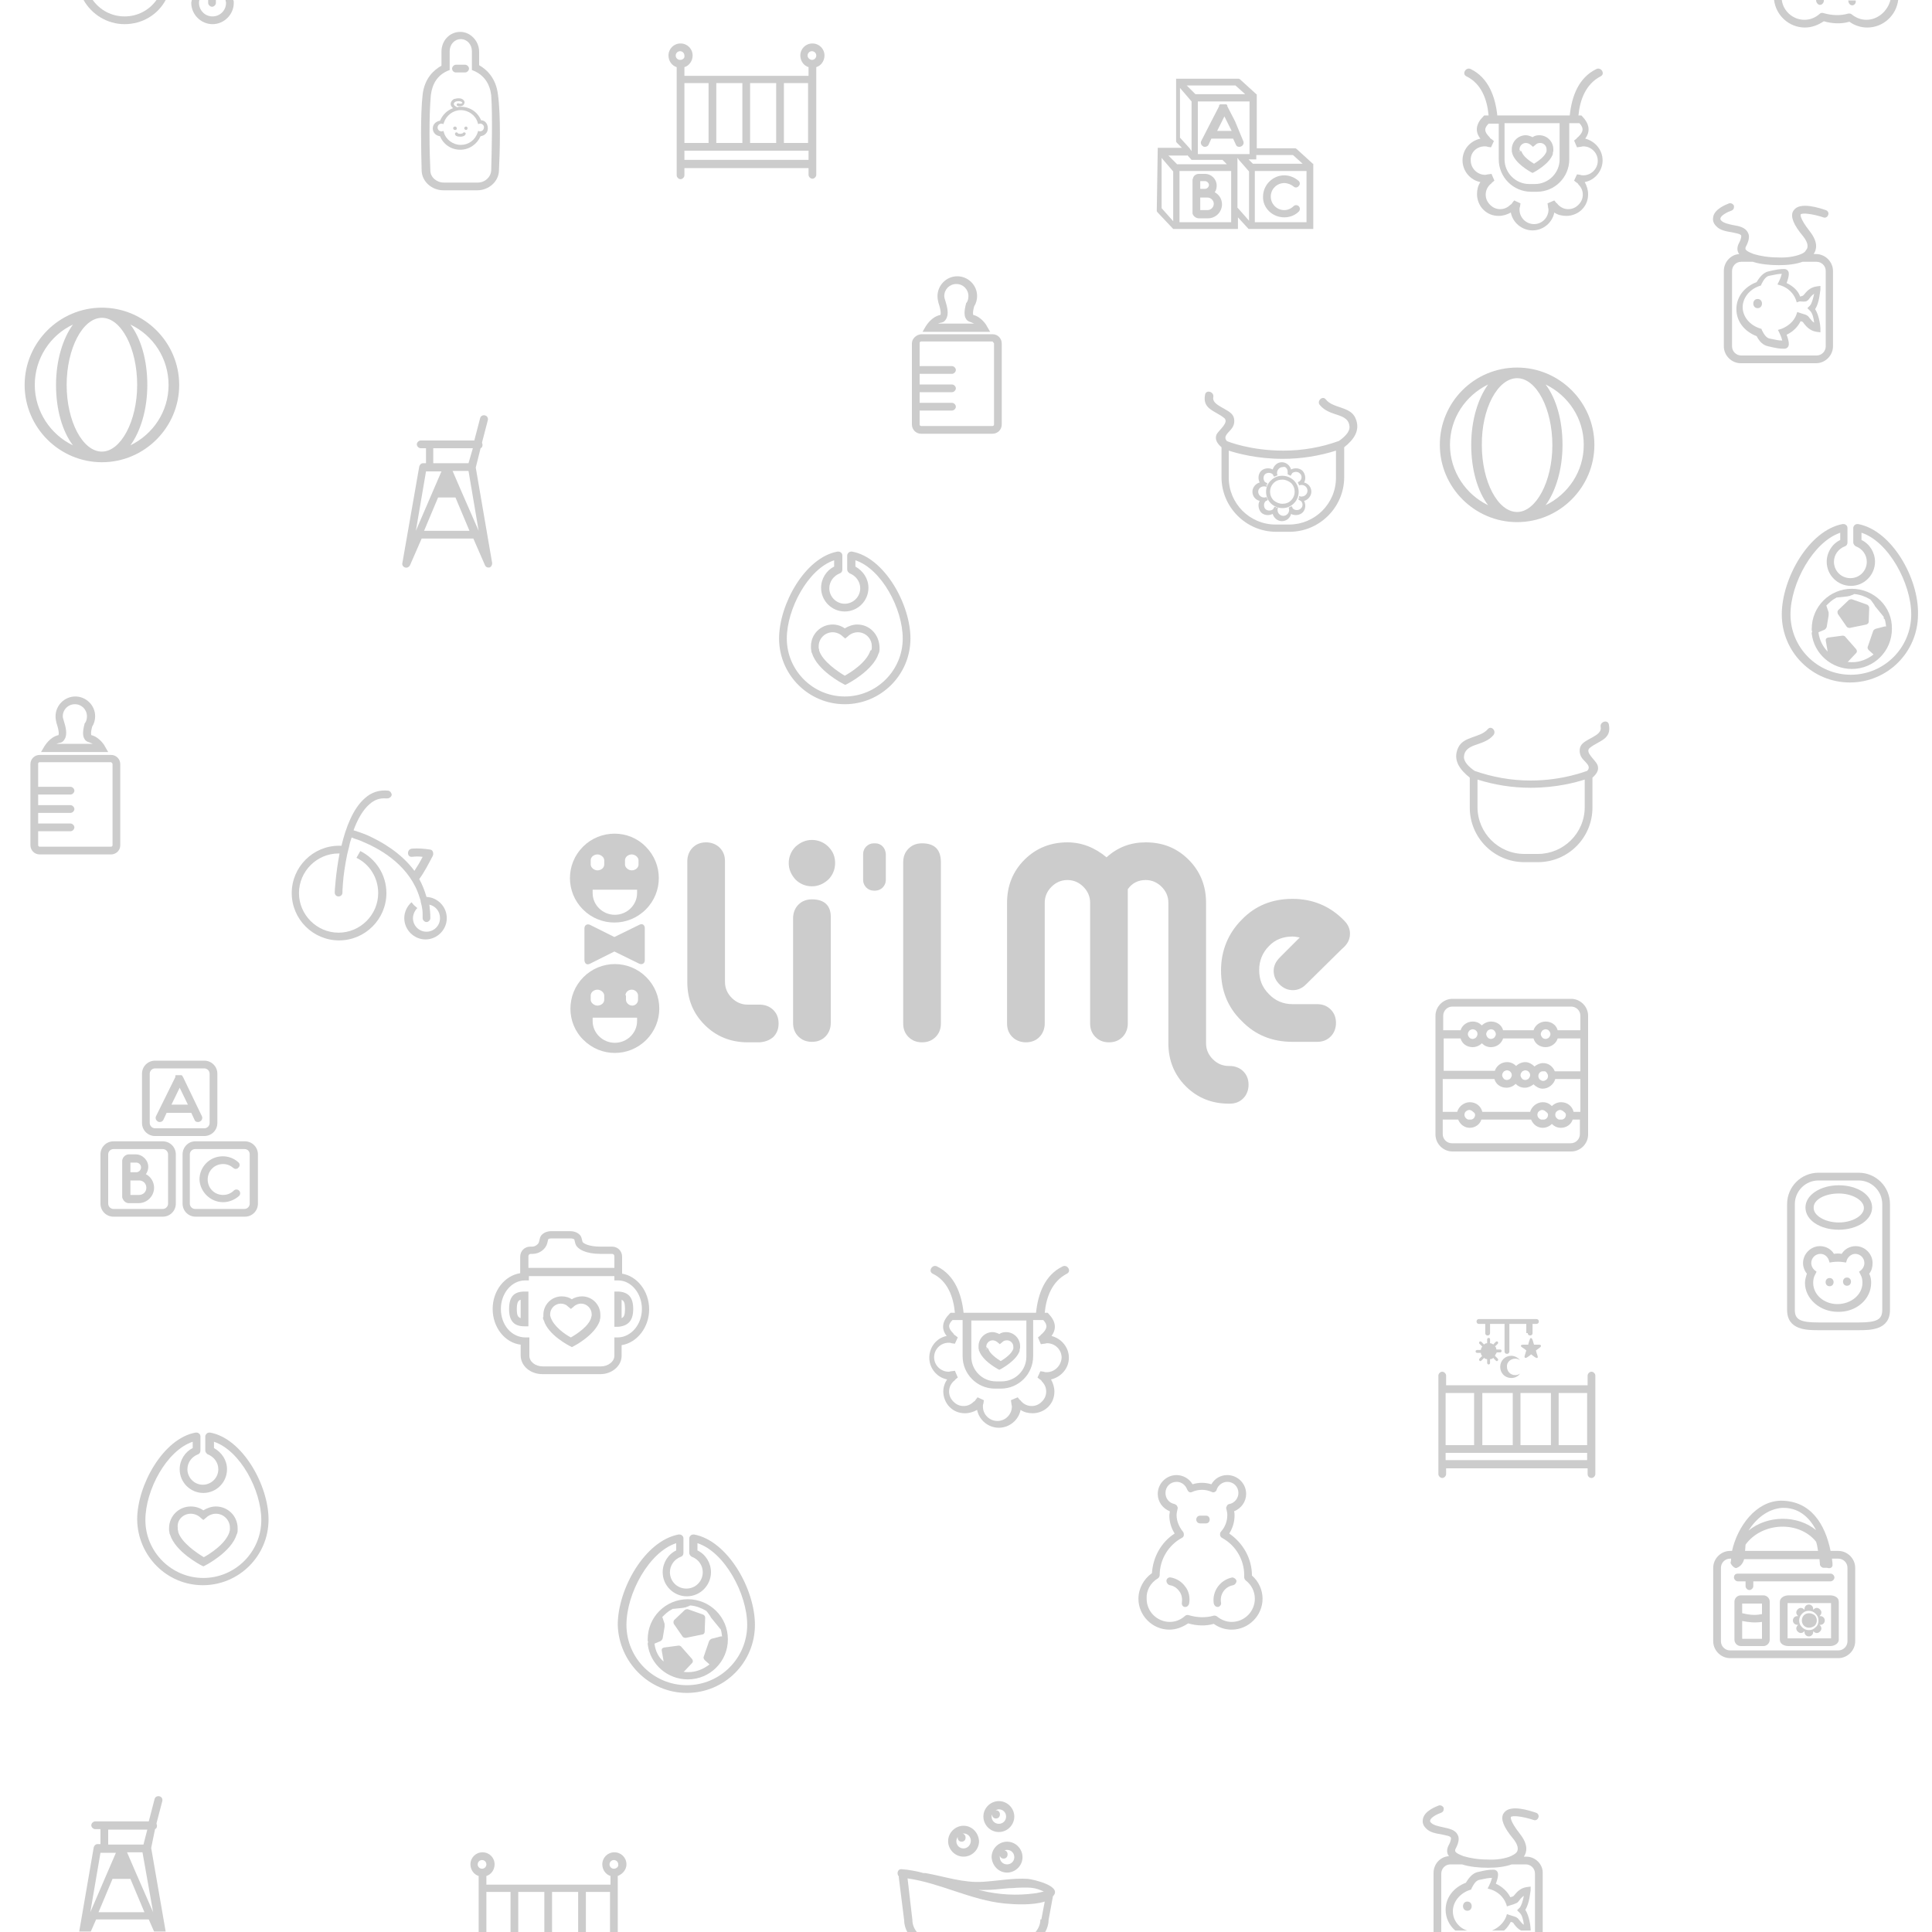 <?xml version="1.0" encoding="utf-8"?>
<!-- Generator: Adobe Illustrator 19.0.0, SVG Export Plug-In . SVG Version: 6.00 Build 0)  -->
<svg version="1.1" id="Layer_1" xmlns="http://www.w3.org/2000/svg" xmlns:xlink="http://www.w3.org/1999/xlink" x="0px" y="0px"
	 viewBox="0 0 400 400" style="enable-background:new 0 0 400 400;" xml:space="preserve">
<style type="text/css">
	.st0{fill:#CCCCCC;}
</style>
<g id="XMLID_14_">
	<path id="XMLID_18_" class="st0" d="M372.9,52.6c-1.2,0.5-2.9,0.8-4.8,0.7c-1.9,0-3.7-0.3-5-0.7c-0.5-0.2-1-0.4-1.3-0.6
		c-0.6-0.4-0.4-0.6-0.4-0.8c0.7-1.3,0.9-2.3,0.5-3c-0.5-1.1-1.8-1.4-3.1-1.6c-0.9-0.2-1.9-0.4-2.4-0.9c-0.3-0.3-0.2-0.4-0.2-0.5
		c0.1-0.6,1.4-1.3,2.3-1.6c0.3-0.1,0.5-0.4,0.5-0.7c0-0.1,0-0.2,0-0.3c-0.2-0.4-0.6-0.6-1-0.5c-0.5,0.2-3,1.1-3.3,2.8
		c-0.1,0.5-0.1,1.2,0.6,1.9c0.8,0.9,2.1,1.1,3.3,1.3c0.8,0.2,1.8,0.3,1.9,0.7c0,0.1,0.1,0.5-0.5,1.6c-0.4,0.8-0.4,1.6,0.1,2.2
		c-1.8,0.1-3.2,1.7-3.2,3.5v15.6c0,1.9,1.6,3.5,3.5,3.5h15.6c1.9,0,3.5-1.6,3.5-3.5V56.1c0-1.9-1.6-3.5-3.5-3.5h-0.5
		c0.6-0.9,1-2.4-0.8-4.7c-2.2-2.8-1.9-3.5-1.9-3.5c0.3-0.4,2.6-0.1,4.7,0.6c0.4,0.2,0.9-0.1,1-0.5c0.2-0.4-0.1-0.9-0.5-1
		c-1.2-0.4-5.3-1.8-6.6,0c-0.1,0.1-0.1,0.2-0.2,0.3c-0.5,1.1,0.1,2.7,2.1,5.1c1.5,1.9,0.8,2.7,0.6,2.9
		C373.8,52.1,373.4,52.4,372.9,52.6z M376.1,54.2c1,0,1.9,0.8,1.9,1.9v15.6c0,1-0.8,1.9-1.9,1.9h-15.6c-1,0-1.9-0.8-1.9-1.9V56.1
		c0-1,0.8-1.9,1.9-1.9h2.4c1.5,0.5,3.5,0.7,5.4,0.7c1.8,0,3.5-0.2,4.9-0.7H376.1z"/>
	<path id="XMLID_21_" class="st0" d="M387.4,265.6c0-0.7-0.1-1.3-0.4-1.9c0.5-0.6,0.7-1.4,0.7-2.2c0-1.9-1.6-3.5-3.5-3.5
		c-1.2,0-2.3,0.6-2.9,1.6c-0.5-0.1-1.1-0.1-1.6,0c-0.6-1-1.7-1.6-2.9-1.6c-1.9,0-3.5,1.6-3.5,3.5c0,0.8,0.3,1.6,0.8,2.2
		c-0.2,0.6-0.4,1.3-0.4,1.9c0,3.3,3.1,6,6.8,6C384.3,271.7,387.4,269,387.4,265.6z M375.4,265.6c0-0.6,0.1-1.2,0.4-1.7l0.3-0.6
		l-0.5-0.4c-0.4-0.4-0.6-0.9-0.6-1.4c0-1,0.8-1.9,1.9-1.9c0.8,0,1.4,0.5,1.7,1.2l0.2,0.6l0.6-0.1c0.7-0.1,1.5-0.1,2.2,0l0.6,0.1
		l0.2-0.6c0.3-0.7,1-1.2,1.7-1.2c1,0,1.9,0.8,1.9,1.9c0,0.5-0.2,1-0.6,1.4l-0.5,0.4l0.3,0.6c0.3,0.5,0.4,1.1,0.4,1.7
		c0,2.4-2.3,4.4-5.2,4.4C377.7,270,375.4,268.1,375.4,265.6z"/>
	<path id="XMLID_24_" class="st0" d="M370.3,330.3c-1,0-1.8,0.6-1.8,1.3v7.9c0,0.8,0.8,1.3,1.8,1.3h8.6c1,0,1.8-0.6,1.8-1.3v-7.9
		c0-0.8-0.8-1.3-1.8-1.3H370.3z M379.1,339.2c0,0-0.1,0-0.2,0h-8.6c-0.1,0-0.1,0-0.2,0v-7.3c0.1,0,0.1,0,0.2,0h8.6
		c0.1,0,0.1,0,0.2,0V339.2z"/>
	<path id="XMLID_27_" class="st0" d="M215.4,397.4c0,1-0.4,1.9-1,2.6h2c0.4-0.7,0.7-1.6,0.7-2.5l0.9-4.9c2.1-2.1-4.1-3.5-5.2-3.6
		c-3-0.2-6.1,0.4-9.2,0.6c-4.1,0.3-8-1.1-12-1.8c-0.1,0-0.3,0-0.4,0c-1.5-0.4-3-0.7-4.5-0.8c-0.9-0.1-1.1,1-0.6,1.5
		c0,0.1,0,0.2,0,0.3l1.1,8.8c0,0.9,0.3,1.8,0.7,2.5h2c-0.6-0.7-1-1.6-1-2.6l-1-8.6c6.9,1,13.1,4.5,20.1,5.2c2.1,0.2,5.8,0.4,8.3-0.4
		l-0.7,3.7L215.4,397.4z M214.2,392c-3.7,0.5-7.4,0.3-11.1-0.6c-0.2,0-0.4-0.1-0.5-0.1c1.1,0,2.3,0,3.4-0.1c1.3-0.1,2.6-0.3,3.8-0.3
		c1-0.1,1.9-0.1,2.9-0.1c1,0,2,0.2,2.9,0.6c0.2,0.1,0.3,0.1,0.5,0.2C216.2,391.6,214.5,392,214.2,392z"/>
	<path id="XMLID_30_" class="st0" d="M129.7,386c0-1.4-1.1-2.5-2.5-2.5c-1.4,0-2.5,1.1-2.5,2.5c0,1.1,0.7,2.1,1.7,2.4v1.8h-25.7
		v-1.8c1-0.3,1.7-1.3,1.7-2.4c0-1.4-1.1-2.5-2.5-2.5c-1.4,0-2.5,1.1-2.5,2.5c0,1.1,0.7,2.1,1.7,2.4V400h1.6v-8.3h5v8.3h1.6v-8.3h5.4
		v8.3h1.6v-8.3h5.4v8.3h1.6v-8.3h5v8.3h1.6v-11.6C128.9,388,129.7,387.1,129.7,386z M99.8,386.9c-0.5,0-0.9-0.4-0.9-0.9
		c0-0.5,0.4-0.9,0.9-0.9c0.5,0,0.9,0.4,0.9,0.9C100.7,386.5,100.3,386.9,99.8,386.9z M127.1,386.9c-0.5,0-0.9-0.4-0.9-0.9
		c0-0.5,0.4-0.9,0.9-0.9c0.5,0,0.9,0.4,0.9,0.9C128.1,386.5,127.6,386.9,127.1,386.9z"/>
	<path id="XMLID_34_" class="st0" d="M384.8,275.4c2.4,0,6.5,0,6.5-4.2v-21.9c0-3.6-2.9-6.5-6.5-6.5h-8.3c-3.6,0-6.5,2.9-6.5,6.5
		v21.9c0,4.2,4.1,4.2,6.5,4.2H384.8z M371.6,271.2v-21.9c0-2.7,2.2-4.9,4.9-4.9h8.3c2.7,0,4.9,2.2,4.9,4.9v21.9c0,2-1.1,2.6-4.9,2.6
		h-8.3C372.7,273.8,371.6,273.2,371.6,271.2z"/>
	<path id="XMLID_35_" class="st0" d="M359,326.6c0,0.4,0.4,0.8,0.8,0.8h1.6v1c0,0.4,0.4,0.8,0.8,0.8c0.4,0,0.8-0.4,0.8-0.8v-1h16
		c0.4,0,0.8-0.4,0.8-0.8c0-0.4-0.4-0.8-0.8-0.8h-19.2C359.3,325.8,359,326.1,359,326.6z"/>
	<path id="XMLID_36_" class="st0" d="M300.8,395.7c0-1.9,1.4-3.7,3.5-4.4l0.3-0.1l0.1-0.3c0.5-1,1-1.6,1.6-1.7
		c1.4-0.3,1.9-0.4,2.6-0.4c-0.1,0.3-0.2,0.8-0.6,1.6l-0.3,0.6l0.7,0.2c1.5,0.5,2.6,1.6,3.1,2.9l0.2,0.6l0.6-0.2
		c1.1-0.3,1.3-0.5,1.4-0.5c0.2-0.1,0.4-0.3,0.6-0.6c0.2-0.3,0.5-0.6,0.9-0.9c-0.2,1-0.5,2.1-0.9,2.5l-0.5,0.5l0.5,0.5
		c0.5,0.4,0.8,1.5,0.9,2.5c-0.4-0.2-0.6-0.6-0.9-0.9c-0.2-0.3-0.4-0.5-0.6-0.6c-0.1-0.1-0.4-0.2-1.4-0.5l-0.6-0.2l-0.2,0.6
		c-0.5,1.2-1.5,2.2-2.9,2.8h2.5c0.6-0.5,1-1.1,1.4-1.8c0.4,0.1,0.5,0.2,0.5,0.2c0,0,0.1,0.2,0.2,0.3c0.3,0.4,0.7,0.9,1.4,1.3h2
		l0-0.3c0-0.3-0.2-2.6-1.1-4c0.9-1.4,1-3.7,1.1-4l0-0.8l-0.8,0.1c-1.4,0.2-2.1,1.1-2.6,1.7c-0.1,0.1-0.2,0.2-0.2,0.2
		c0,0-0.2,0.1-0.6,0.2c-0.6-1.2-1.7-2.2-3-2.8c0.6-1.6,0.5-2.2,0.3-2.5c-0.2-0.3-0.5-0.4-0.8-0.4c-1,0-1.6,0.1-3.3,0.5
		c-0.9,0.2-1.7,1-2.4,2.2c-2.6,1-4.2,3.1-4.2,5.6c0,1.6,0.7,3.2,2,4.3h2.5C302.1,399.2,300.8,397.6,300.8,395.7z"/>
	<path id="XMLID_37_" class="st0" d="M316,384.4h-0.5c0.6-0.9,1-2.4-0.8-4.7c-2.2-2.8-1.9-3.5-1.9-3.5c0.3-0.4,2.6-0.1,4.7,0.6
		c0.4,0.2,0.9-0.1,1-0.5c0.2-0.4-0.1-0.9-0.5-1c-1.2-0.4-5.3-1.8-6.6,0c-0.1,0.1-0.1,0.2-0.2,0.3c-0.5,1.1,0.1,2.7,2.1,5.1
		c1.5,1.9,0.8,2.7,0.6,2.9c-0.3,0.3-0.7,0.5-1.1,0.7c-1.2,0.5-2.9,0.8-4.8,0.7c-1.9,0-3.7-0.3-5-0.7c-0.5-0.2-1-0.4-1.3-0.6
		c-0.6-0.4-0.4-0.6-0.4-0.8c0.7-1.3,0.9-2.3,0.5-3c-0.5-1.1-1.8-1.3-3.1-1.6c-0.9-0.2-1.9-0.4-2.4-0.9c-0.3-0.3-0.2-0.4-0.2-0.5
		c0.1-0.6,1.4-1.3,2.3-1.6c0.3-0.1,0.5-0.4,0.5-0.7c0-0.1,0-0.2,0-0.3c-0.2-0.4-0.6-0.6-1-0.5c-0.5,0.2-3,1.1-3.3,2.8
		c-0.1,0.5-0.1,1.2,0.6,1.9c0.8,0.9,2.1,1.1,3.3,1.3c0.8,0.2,1.8,0.3,1.9,0.7c0,0.1,0.1,0.5-0.5,1.6c-0.4,0.8-0.4,1.6,0.1,2.2
		c-1.8,0.1-3.2,1.6-3.2,3.5V400h1.6v-12.1c0-1,0.8-1.9,1.9-1.9h2.4c1.5,0.5,3.5,0.7,5.4,0.7c1.8,0,3.5-0.2,4.9-0.7h2.9
		c1,0,1.9,0.8,1.9,1.9V400h1.6v-12.1C319.5,386,317.9,384.4,316,384.4z"/>
	<path id="XMLID_40_" class="st0" d="M365.1,330.3h-4.7c-0.7,0-1.3,0.6-1.3,1.3v7.9c0,0.7,0.6,1.3,1.3,1.3h4.7
		c0.7,0,1.3-0.6,1.3-1.3v-7.9C366.4,330.9,365.8,330.3,365.1,330.3z M364.8,339.3h-4.1v-3.7c1.4,0.3,2.7,0.4,4.1,0.2V339.3z
		 M364.8,334.2c-0.1,0-0.1,0-0.2,0c-1.3,0.3-2.6,0.1-3.9-0.2v-2h4.1V334.2z"/>
	<path id="XMLID_44_" class="st0" d="M358.6,321.1h-0.4c-1.9,0-3.5,1.6-3.5,3.5v15.2c0,1.9,1.6,3.5,3.5,3.5h22.4
		c1.9,0,3.5-1.6,3.5-3.5v-15.2c0-1.9-1.6-3.5-3.5-3.5H379c-1.1-5.4-4-10.4-10.3-10.4C363.5,310.8,359.7,316.1,358.6,321.1z
		 M376.8,324c0.1,0.3,0.4,0.6,0.8,0.6c0.2,0,0.5,0,0.7,0c0.5,0.2,1.2,0,1.1-0.7v0c0,0,0-0.1,0-0.1c0-0.4-0.1-0.7-0.1-1.1h1.3
		c1,0,1.9,0.8,1.9,1.9v15.2h0c0,1-0.8,1.9-1.9,1.9h-22.4c-1,0-1.9-0.8-1.9-1.9v-15.2c0-1,0.8-1.9,1.9-1.9h0.2c0,0.3,0,0.5-0.1,0.8
		c-0.1,0.2,0.8,1.4,1.3,1.1c0.8-0.3,1.3-1,1.5-1.8h15.6C376.7,323.1,376.8,323.5,376.8,324z M376.4,321.1h-15.1
		c0-0.4,0.1-0.9,0.1-1.3c3.4-4.7,11.1-5,14.6-0.6C376.2,319.8,376.3,320.4,376.4,321.1z M376,316.8c-3.9-3.2-10.1-3.1-14,0.1
		c1.6-2.5,3.9-4.4,6.8-4.7C372.3,312,374.6,314.1,376,316.8z"/>
	<path id="XMLID_47_" class="st0" d="M303.8,393.7c-1.2,0-1.2,1.9,0,1.9C305,395.6,305,393.7,303.8,393.7z"/>
	<path id="XMLID_50_" class="st0" d="M329.2,154.8c1.9-1.5,4.5-1.7,3.9-4.8c-0.2-1.1-1.9-0.6-1.7,0.5c0.4,1.9-3.3,2.4-4.1,3.9
		c-0.4,0.7-0.3,1.8,0.2,2.5c0.6,0.9,2.1,1.7,1.1,2.7c-0.1,0-4.9,2-11.7,2c-4,0-7.9-0.7-11.6-2c0,0,0,0,0,0c-1-0.7-2.3-1.8-2.2-3
		c0.1-1.3,1.1-1.9,2.2-2.3c1.4-0.5,2.9-0.9,3.9-2.1c0.7-0.9-0.5-2.1-1.2-1.2c-1.6,1.8-5,1.4-6.1,3.8c-1.2,2.6,0.4,4.6,2.4,6.2v6.2
		c0,6.3,5.1,11.3,11.3,11.3h2.8c6.3,0,11.3-5.1,11.3-11.3v-6.2c0.8-0.7,1.5-1.6,1-2.7C330.2,157.2,328,155.7,329.2,154.8z
		 M328.1,167.1c0,5.4-4.4,9.7-9.7,9.7h-2.8c-5.4,0-9.7-4.4-9.7-9.7v-5.7c3.5,1.1,7.2,1.7,11,1.7c5.3,0,9.3-1.1,11.2-1.7V167.1z"/>
	<path id="XMLID_51_" class="st0" d="M374.6,334c-0.4,0-0.8,0.1-1.1,0.4c-0.6,0.6-0.6,1.6,0,2.2c0.3,0.3,0.7,0.4,1.1,0.4
		c0.4,0,0.8-0.2,1.1-0.4c0.6-0.6,0.6-1.6,0-2.2C375.4,334.2,375,334,374.6,334z"/>
	<path id="XMLID_52_" class="st0" d="M376.7,1c0,0,0.1,0,0.1,0c0.4,0,0.7-0.3,0.8-0.7c0-0.1,0-0.2,0-0.4h-1.6c0,0,0,0,0,0.1
		C376,0.5,376.3,0.9,376.7,1z"/>
	<path id="XMLID_55_" class="st0" d="M32.1,378.7c0.3-0.1,0.4-0.4,0.4-0.7c0-0.2-0.1-0.3-0.1-0.5l1.2-4.6c0.1-0.4-0.1-0.9-0.6-1
		c-0.4-0.1-0.9,0.1-1,0.6l-1.2,4.6H19.7c-0.4,0-0.8,0.4-0.8,0.8c0,0.4,0.4,0.8,0.8,0.8h1.1v3.1h-0.6c-0.4,0-0.7,0.3-0.8,0.7l-3,17.4
		h2.4l1.1-2.5h10.9l1.1,2.5h2.4l-3-17.3L32.1,378.7z M22.4,378.8h8.1l-0.8,3.1h-7.3V378.8z M18.7,395.9L18.7,395.9l2.1-12.3H24
		l-1.9,4.4c0,0,0,0,0,0L18.7,395.9z M20.4,395.9l2.9-6.9H27l2.9,6.9H20.4z M31.7,395.9L31.7,395.9l-3.5-8l0,0l-1.9-4.4h3.2
		L31.7,395.9z"/>
	<path id="XMLID_59_" class="st0" d="M382.7,0.4c0.1,0.4,0.4,0.7,0.8,0.7c0,0,0.1,0,0.1,0c0.4-0.1,0.7-0.5,0.6-0.9c0,0,0,0,0-0.1
		h-1.6C382.7,0.1,382.7,0.2,382.7,0.4z"/>
	<path id="XMLID_62_" class="st0" d="M302.8,33.2c0,2.2,1.6,4.1,3.7,4.5c-0.5,0.7-0.7,1.6-0.7,2.5c0,1.2,0.5,2.4,1.3,3.2
		c0.9,0.9,2,1.3,3.2,1.3c0.9,0,1.8-0.3,2.5-0.7c0.4,2.1,2.3,3.7,4.5,3.7c2.2,0,4.1-1.6,4.5-3.7c0.7,0.5,1.6,0.7,2.5,0.7
		c1.2,0,2.4-0.5,3.2-1.3c0.9-0.9,1.3-2,1.3-3.2c0-0.9-0.3-1.8-0.7-2.5c2.1-0.4,3.7-2.3,3.7-4.5c0-2.2-1.6-4-3.6-4.5
		c1.1-1.5,0.9-3-0.6-4.6l-0.2-0.2h-0.6c0.3-3.2,1.5-6.5,4.6-8.1c1-0.5,0.1-2-0.9-1.5c-3.7,1.8-5.1,5.7-5.5,9.6h-15
		c-0.4-3.8-1.8-7.8-5.5-9.6c-1-0.5-1.9,1-0.9,1.5c3.1,1.5,4.3,4.8,4.6,8.1h-0.9l-0.2,0.2c-1.5,1.5-1.8,3.1-0.6,4.6
		C304.3,29.2,302.8,31,302.8,33.2z M311.6,25.5h11.3V33c0,2.8-2.3,5.1-5.1,5.1h-1.2c-2.8,0-5.1-2.3-5.1-5.1V25.5z M307.4,30.3
		c0.2,0,0.4,0,0.6,0.1l0.7,0.1l0.6-1.3l-0.5-0.4c-0.2-0.1-0.3-0.2-0.4-0.4c-1.1-1.1-1.2-1.8-0.2-2.8h2.1V33c0,3.7,3,6.7,6.7,6.7h1.2
		c3.7,0,6.7-3,6.7-6.7v-7.5h2.1c0.9,1,0.9,1.7-0.2,2.8c-0.1,0.1-0.3,0.2-0.4,0.4l-0.5,0.4l0.6,1.4l0.7-0.1c0.2,0,0.4-0.1,0.6-0.1
		c1.6,0,3,1.3,3,3c0,1.6-1.3,3-3,3c-0.2,0-0.4,0-0.6-0.1l-0.7-0.1l-0.6,1.3l0.5,0.4c0.2,0.1,0.3,0.2,0.4,0.4
		c0.6,0.6,0.9,1.3,0.9,2.1c0,0.8-0.3,1.5-0.9,2.1c-0.6,0.6-1.3,0.9-2.1,0.9c-0.8,0-1.5-0.3-2.1-0.9c-0.1-0.1-0.2-0.3-0.4-0.4
		l-0.4-0.5l-1.4,0.6l0.1,0.7c0,0.2,0.1,0.4,0.1,0.6c0,1.6-1.3,3-3,3c-1.6,0-3-1.3-3-3c0-0.2,0-0.4,0.1-0.6l0.1-0.7l-1.3-0.6
		l-0.4,0.5c-0.1,0.2-0.2,0.3-0.4,0.4c-0.6,0.6-1.3,0.9-2.1,0.9c-0.8,0-1.5-0.3-2.1-0.9c-0.6-0.6-0.9-1.3-0.9-2.1
		c0-0.8,0.3-1.5,0.9-2.1c0.1-0.1,0.3-0.2,0.4-0.4l0.5-0.4l-0.6-1.4l-0.7,0.1c-0.2,0-0.4,0.1-0.6,0.1c-1.6,0-3-1.3-3-3
		C304.4,31.6,305.7,30.3,307.4,30.3z"/>
	<path id="XMLID_64_" class="st0" d="M363.9,61.9c-1.2,0-1.2,1.9,0,1.9C365.1,63.8,365.1,61.9,363.9,61.9z"/>
	<path id="XMLID_67_" class="st0" d="M313.1,31.8c0.7,2.1,3.5,3.6,3.8,3.8l0.4,0.2l0.4-0.2c0.3-0.2,3.1-1.7,3.8-3.7l0-0.1
		c0,0,0-0.1,0-0.1c0-0.2,0.1-0.3,0.1-0.5c0-0.1,0-0.2,0-0.3c0-1.6-1.3-2.9-2.9-2.9c-0.5,0-1,0.1-1.4,0.4c-0.4-0.2-0.9-0.4-1.4-0.4
		c-1.6,0-2.9,1.3-2.9,2.9c0,0.1,0,0.2,0,0.3c0,0.2,0,0.3,0.1,0.5C313.1,31.7,313.1,31.7,313.1,31.8L313.1,31.8z M314.6,31
		c0,0,0-0.1,0-0.1c0-0.7,0.6-1.3,1.3-1.3c0.3,0,0.6,0.1,0.9,0.3l0.6,0.5l0.6-0.5c0.2-0.2,0.5-0.3,0.9-0.3c0.7,0,1.3,0.6,1.3,1.3
		c0,0,0,0.1,0,0.1c0,0.1,0,0.1,0,0.2l0,0.1c-0.3,1.1-1.8,2.1-2.6,2.6c-0.8-0.5-2.3-1.5-2.6-2.6l-0.8,0.2l0.8-0.3
		C314.6,31.2,314.6,31.1,314.6,31z"/>
	<path id="XMLID_70_" class="st0" d="M369.9,58.6c0.6-1.6,0.5-2.2,0.3-2.5c-0.2-0.3-0.5-0.4-0.8-0.4c-1,0-1.6,0.1-3.3,0.5
		c-0.9,0.2-1.7,1-2.4,2.2c-2.6,1-4.2,3.1-4.2,5.6c0,2.5,1.6,4.6,4.2,5.6c0.6,1.2,1.4,1.9,2.4,2.1c1.7,0.4,2.3,0.5,3.3,0.5
		c0.3,0,0.6-0.1,0.8-0.4c0.2-0.3,0.3-0.9-0.3-2.5c1.3-0.6,2.3-1.6,2.9-2.8c0.4,0.1,0.5,0.2,0.5,0.2c0,0,0.1,0.2,0.2,0.3
		c0.4,0.5,1.2,1.5,2.6,1.7l0.8,0.1l0-0.8c0-0.3-0.2-2.6-1.1-4c0.9-1.3,1-3.7,1.1-4l0-0.8l-0.8,0.1c-1.4,0.2-2.1,1.1-2.6,1.7
		c-0.1,0.1-0.2,0.2-0.2,0.2c0,0-0.2,0.1-0.6,0.2C372.3,60.2,371.2,59.2,369.9,58.6z M374.1,62.3c0.2-0.1,0.4-0.3,0.6-0.6
		c0.2-0.3,0.5-0.6,0.9-0.9c-0.2,1-0.5,2.1-0.9,2.5l-0.5,0.5l0.5,0.5c0.5,0.4,0.8,1.5,0.9,2.5c-0.4-0.2-0.6-0.6-0.9-0.9
		c-0.2-0.3-0.4-0.5-0.6-0.6c-0.1-0.1-0.4-0.2-1.4-0.5l-0.6-0.2l-0.2,0.6c-0.5,1.3-1.6,2.3-3.1,2.9l-0.7,0.2l0.3,0.6
		c0.4,0.8,0.5,1.3,0.6,1.6c-0.7,0-1.2-0.1-2.6-0.4c-0.6-0.1-1.1-0.7-1.6-1.7l-0.1-0.3l-0.3-0.1c-2.2-0.7-3.6-2.5-3.6-4.4
		c0-1.9,1.4-3.7,3.5-4.4l0.3-0.1l0.1-0.3c0.5-1,1-1.6,1.6-1.7c1.4-0.3,1.9-0.4,2.6-0.4c-0.1,0.3-0.2,0.8-0.6,1.6l-0.3,0.6l0.7,0.2
		c1.5,0.5,2.6,1.6,3.1,2.9l0.2,0.6l0.6-0.2C373.8,62.5,374,62.4,374.1,62.3z"/>
	<path id="XMLID_71_" class="st0" d="M382.4,266.2c1.1,0,1.1-1.7,0-1.7C381.3,264.5,381.3,266.2,382.4,266.2z"/>
	<path id="XMLID_74_" class="st0" d="M376.9,334.6c-0.1,0-0.1,0-0.2,0c0,0,0,0,0,0c0,0,0.1-0.1,0.1-0.1c0.4-0.4,0.4-0.9,0-1.3
		c-0.4-0.4-0.9-0.4-1.3,0c0,0-0.1,0.1-0.1,0.1c0,0,0,0,0,0c0-0.1,0-0.1,0-0.2c0-0.5-0.4-0.9-0.9-0.9c-0.5,0-0.9,0.4-0.9,0.9
		c0,0.1,0,0.1,0,0.2c0,0,0,0,0,0c0,0-0.1-0.1-0.1-0.1c-0.4-0.4-0.9-0.4-1.3,0c-0.4,0.4-0.4,0.9,0,1.3c0,0,0.1,0.1,0.1,0.1
		c0,0,0,0,0,0c-0.1,0-0.1,0-0.2,0c-0.5,0-0.9,0.4-0.9,0.9c0,0.5,0.4,0.9,0.9,0.9c0.1,0,0.1,0,0.2,0c0,0,0,0,0,0c0,0-0.1,0.1-0.1,0.1
		c-0.4,0.4-0.4,0.9,0,1.3c0.4,0.4,0.9,0.4,1.3,0c0,0,0.1-0.1,0.1-0.1c0,0,0,0,0,0c0,0.1,0,0.1,0,0.2c0,0.5,0.4,0.9,0.9,0.9
		c0.5,0,0.9-0.4,0.9-0.9c0-0.1,0-0.1,0-0.2c0,0,0,0,0,0c0,0,0.1,0.1,0.1,0.1c0.4,0.4,0.9,0.4,1.3,0c0.4-0.4,0.4-0.9,0-1.3
		c0,0-0.1-0.1-0.1-0.1c0,0,0,0,0,0c0.1,0,0.1,0,0.2,0c0.5,0,0.9-0.4,0.9-0.9C377.8,335,377.4,334.6,376.9,334.6z M375.9,336.9
		c-0.4,0.4-0.8,0.6-1.4,0.6c-0.5,0-1-0.2-1.4-0.6c-0.4-0.4-0.6-0.8-0.6-1.4c0-0.5,0.2-1,0.6-1.4c0.4-0.4,0.8-0.6,1.4-0.6
		c0.5,0,1,0.2,1.4,0.6c0.4,0.4,0.6,0.8,0.6,1.4C376.5,336.1,376.3,336.6,375.9,336.9z"/>
	<path id="XMLID_77_" class="st0" d="M329.5,306c0.4,0,0.8-0.4,0.8-0.8v-20.4c0-0.4-0.4-0.8-0.8-0.8c-0.4,0-0.8,0.4-0.8,0.8v2h-29.3
		v-2c0-0.4-0.4-0.8-0.8-0.8c-0.4,0-0.8,0.4-0.8,0.8v20.4c0,0.4,0.4,0.8,0.8,0.8c0.4,0,0.8-0.4,0.8-0.8v-1.2h29.3v1.2
		C328.7,305.6,329,306,329.5,306z M322.7,288.4h5.9v10.8h-5.9V288.4z M314.8,288.4h6.3v10.8h-6.3V288.4z M306.9,288.4h6.3v10.8h-6.3
		V288.4z M299.3,288.4h5.9v10.8h-5.9V288.4z M299.3,302.3v-1.5h29.3v1.5H299.3z"/>
	<path id="XMLID_82_" class="st0" d="M378.8,264.6c-1.1,0-1.1,1.7,0,1.7C379.9,266.3,379.9,264.6,378.8,264.6z"/>
	<path id="XMLID_85_" class="st0" d="M380.7,254.6c3.8,0,6.9-2,6.9-4.6c0-2.6-3-4.6-6.9-4.6c-3.8,0-6.9,2-6.9,4.6
		C373.8,252.6,376.8,254.6,380.7,254.6z M380.7,247.1c2.8,0,5.2,1.4,5.2,3c0,1.6-2.4,3-5.2,3s-5.2-1.4-5.2-3
		C375.4,248.4,377.8,247.1,380.7,247.1z"/>
	<path id="XMLID_88_" class="st0" d="M298.1,92.1c0,8.8,7.2,16,16,16c8.8,0,16-7.2,16-16c0-8.8-7.2-16-16-16
		C305.2,76.1,298.1,83.3,298.1,92.1z M327.9,92.1c0,5.5-3.2,10.2-7.9,12.5c2.1-2.9,3.5-7.4,3.5-12.5c0-5.1-1.3-9.6-3.5-12.5
		C324.7,81.9,327.9,86.6,327.9,92.1z M314.1,78.3c4,0,7.3,6.3,7.3,13.9c0,7.5-3.4,13.8-7.3,13.8c-4,0-7.3-6.3-7.3-13.8
		C306.7,84.6,310.1,78.3,314.1,78.3z M308.1,79.6c-2.1,2.9-3.5,7.4-3.5,12.5c0,5.1,1.3,9.6,3.5,12.5c-4.6-2.2-7.9-7-7.9-12.5
		C300.2,86.6,303.4,81.9,308.1,79.6z"/>
	<path id="XMLID_93_" class="st0" d="M221.3,281.1c0-2.2-1.6-4-3.6-4.5c1.1-1.5,0.9-3-0.6-4.6l-0.2-0.2h-0.6
		c0.3-3.2,1.5-6.5,4.6-8.1c1-0.5,0.1-2-0.9-1.5c-3.7,1.8-5.1,5.7-5.5,9.6h-15c-0.4-3.8-1.8-7.8-5.5-9.6c-1-0.5-1.9,1-0.9,1.5
		c3.1,1.5,4.3,4.8,4.6,8.1h-0.9l-0.2,0.2c-1.5,1.5-1.8,3.1-0.6,4.6c-2.1,0.4-3.6,2.3-3.6,4.5c0,2.2,1.6,4.1,3.7,4.5
		c-0.5,0.7-0.8,1.6-0.8,2.5c0,1.2,0.5,2.4,1.3,3.2c0.9,0.9,2,1.3,3.2,1.3c0.9,0,1.8-0.3,2.5-0.7c0.4,2.1,2.3,3.7,4.5,3.7
		c2.2,0,4.1-1.6,4.5-3.7c0.7,0.5,1.6,0.7,2.5,0.7c1.2,0,2.4-0.5,3.2-1.3c0.9-0.9,1.3-2,1.3-3.2c0-0.9-0.3-1.8-0.7-2.5
		C219.7,285.1,221.3,283.3,221.3,281.1z M201.2,273.4h11.3v7.5c0,2.8-2.3,5.1-5.1,5.1h-1.2c-2.8,0-5.1-2.3-5.1-5.1V273.4z
		 M216.7,284.1c-0.2,0-0.4,0-0.6-0.1l-0.7-0.1l-0.6,1.3l0.5,0.4c0.2,0.1,0.3,0.2,0.4,0.4c0.6,0.6,0.9,1.3,0.9,2.1
		c0,0.8-0.3,1.5-0.9,2.1c-0.6,0.6-1.3,0.9-2.1,0.9c-0.8,0-1.5-0.3-2.1-0.9c-0.1-0.1-0.2-0.3-0.4-0.4l-0.4-0.5l-1.4,0.6l0.1,0.7
		c0,0.2,0.1,0.4,0.1,0.6c0,1.6-1.3,3-3,3c-1.6,0-3-1.3-3-3c0-0.2,0-0.4,0.1-0.6l0.1-0.7l-1.3-0.6l-0.4,0.5c-0.1,0.2-0.2,0.3-0.4,0.4
		c-0.6,0.6-1.3,0.9-2.1,0.9c-0.8,0-1.5-0.3-2.1-0.9c-0.6-0.6-0.9-1.3-0.9-2.1c0-0.8,0.3-1.5,0.9-2.1c0.1-0.1,0.3-0.2,0.4-0.4
		l0.5-0.4l-0.6-1.4l-0.7,0.1c-0.2,0-0.4,0.1-0.6,0.1c-1.6,0-3-1.3-3-3c0-1.6,1.3-3,3-3c0.2,0,0.4,0,0.6,0.1l0.7,0.1l0.6-1.3
		l-0.5-0.4c-0.2-0.1-0.3-0.2-0.4-0.4c-1.1-1.1-1.2-1.8-0.2-2.8h2.1v7.5c0,3.7,3,6.7,6.7,6.7h1.2c3.7,0,6.7-3,6.7-6.7v-7.5h2.1
		c0.9,1,0.9,1.7-0.2,2.8c-0.1,0.1-0.3,0.2-0.4,0.4l-0.5,0.4l0.6,1.4l0.7-0.1c0.2,0,0.4-0.1,0.6-0.1c1.6,0,3,1.3,3,3
		C219.7,282.7,218.4,284.1,216.7,284.1z"/>
	<path id="XMLID_97_" class="st0" d="M263.1,104.2c0.6,0.6,1.5,1,2.4,1c0.9,0,1.7-0.3,2.4-1c1.3-1.3,1.3-3.4,0-4.7
		c-0.6-0.6-1.5-1-2.4-1c-0.9,0-1.7,0.3-2.4,1C261.8,100.7,261.8,102.9,263.1,104.2z M265.5,99.3c0.7,0,1.3,0.3,1.8,0.7
		c1,1,1,2.6,0,3.6c-0.5,0.5-1.1,0.7-1.8,0.7c-0.7,0-1.3-0.3-1.8-0.7c-1-1-1-2.6,0-3.6C264.2,99.5,264.8,99.3,265.5,99.3z"/>
	<path id="XMLID_100_" class="st0" d="M242.1,337.4c1.4,0,2.7-0.5,3.9-1.3c1.7,0.5,3.6,0.6,5.3,0.1c1.1,0.8,2.4,1.2,3.7,1.2
		c3.5,0,6.4-2.9,6.4-6.4c0-1.8-0.8-3.6-2.2-4.8v0c0-3.5-1.8-6.7-4.7-8.7c0.7-1.1,1.1-2.4,1.1-3.7c0-0.3,0-0.6-0.1-0.9
		c1.5-0.6,2.5-2,2.5-3.6c0-2.2-1.8-3.9-3.9-3.9c-1.4,0-2.6,0.7-3.3,1.9c-1.3-0.4-2.6-0.4-3.9,0c-0.7-1.2-2-1.9-3.3-1.9
		c-2.2,0-3.9,1.8-3.9,3.9c0,1.6,1,3,2.5,3.6c0,0.3-0.1,0.6-0.1,0.9c0,1.3,0.4,2.6,1.1,3.7c-2.8,1.8-4.5,4.9-4.7,8.2
		c-1.7,1.2-2.8,3.2-2.8,5.3C235.7,334.5,238.6,337.4,242.1,337.4z M239.7,326.8c0.2-0.1,0.4-0.4,0.4-0.7c0-3.2,1.8-6.2,4.6-7.7
		c0.2-0.1,0.4-0.3,0.4-0.6c0-0.2,0-0.5-0.2-0.7c-0.8-1-1.3-2.2-1.3-3.4c0-0.4,0.1-0.8,0.2-1.3c0.1-0.2,0-0.4-0.1-0.6
		c-0.1-0.2-0.3-0.3-0.5-0.4c-1.1-0.2-1.9-1.1-1.9-2.3c0-1.3,1-2.3,2.3-2.3c1,0,1.8,0.6,2.2,1.6c0.1,0.2,0.2,0.4,0.4,0.5
		c0.2,0.1,0.4,0.1,0.6,0c1.3-0.6,2.8-0.6,4.1,0c0.2,0.1,0.4,0.1,0.6,0c0.2-0.1,0.4-0.3,0.4-0.5c0.3-0.9,1.2-1.6,2.2-1.6
		c1.3,0,2.3,1,2.3,2.3c0,1.1-0.8,2.1-1.9,2.3c-0.2,0-0.4,0.2-0.5,0.4c-0.1,0.2-0.2,0.4-0.1,0.6c0.1,0.4,0.2,0.8,0.2,1.3
		c0,1.3-0.5,2.5-1.3,3.4c-0.2,0.2-0.2,0.4-0.2,0.7c0,0.2,0.2,0.5,0.4,0.6c2.8,1.5,4.6,4.5,4.6,7.7c0,0.1,0,0.1,0,0.2l0,0.2
		c0,0.3,0.1,0.5,0.3,0.7c1.2,0.9,1.9,2.3,1.9,3.8c0,2.6-2.1,4.8-4.8,4.8c-1.1,0-2.1-0.4-3-1.1c-0.1-0.1-0.3-0.2-0.5-0.2
		c-0.1,0-0.1,0-0.2,0c-1.7,0.5-3.5,0.4-5.2-0.1c-0.3-0.1-0.6,0-0.8,0.2c-0.9,0.8-2,1.2-3.1,1.2c-2.6,0-4.8-2.1-4.8-4.8
		C237.3,329.3,238.2,327.7,239.7,326.8z"/>
	<path id="XMLID_101_" class="st0" d="M160.1,214.7c0.7-0.7,1.1-1.6,1.1-2.8c0-1.2-0.4-2.1-1.1-2.8c-0.7-0.7-1.7-1.1-2.8-1.1l-2.5,0
		c-1.3,0-2.4-0.5-3.3-1.4c-0.9-0.9-1.4-2-1.4-3.3l0-25c0-1.2-0.4-2.1-1.1-2.8c-0.7-0.7-1.7-1.1-2.8-1.1c-1.2,0-2.1,0.4-2.8,1.1
		c-0.7,0.7-1.1,1.7-1.1,2.8l0,25c0,3.6,1.2,6.5,3.6,8.9c2.4,2.4,5.4,3.6,8.9,3.6l2.5,0C158.4,215.7,159.3,215.4,160.1,214.7z"/>
	<path id="XMLID_102_" class="st0" d="M248.5,315.4h1.2c1,0,1-1.6,0-1.6h-1.2C247.4,313.8,247.4,315.4,248.5,315.4z"/>
	<path id="XMLID_103_" class="st0" d="M242.2,328.2c0.8,0.1,1.5,0.6,2,1.3c0.5,0.7,0.6,1.5,0.5,2.3c-0.1,0.4,0.2,0.9,0.6,0.9
		c0,0,0.1,0,0.1,0c0.4,0,0.7-0.3,0.8-0.7c0.2-1.2,0-2.5-0.8-3.5c-0.7-1-1.8-1.7-3-1.9c-0.4-0.1-0.9,0.2-0.9,0.7
		C241.5,327.7,241.8,328.1,242.2,328.2z"/>
	<path id="XMLID_106_" class="st0" d="M6.3,158.2V175c0,1,0.8,1.9,1.9,1.9H23c1,0,1.9-0.8,1.9-1.9v-16.8c0-1-0.8-1.9-1.9-1.9H8.2
		C7.2,156.3,6.3,157.1,6.3,158.2z M23.3,158.2V175c0,0.1-0.1,0.3-0.3,0.3H8.2c-0.1,0-0.3-0.1-0.3-0.3v-2.9h6.7
		c0.4,0,0.8-0.4,0.8-0.8c0-0.4-0.4-0.8-0.8-0.8H7.9v-2.2h6.7c0.4,0,0.8-0.4,0.8-0.8c0-0.4-0.4-0.8-0.8-0.8H7.9v-2.2h6.7
		c0.4,0,0.8-0.4,0.8-0.8c0-0.4-0.4-0.8-0.8-0.8H7.9v-4.8c0-0.1,0.1-0.3,0.3-0.3H23C23.1,157.9,23.3,158,23.3,158.2z"/>
	<path id="XMLID_109_" class="st0" d="M263.5,97.2c-0.7-0.4-1.8-0.3-2.4,0.3c-0.6,0.6-0.7,1.6-0.3,2.4c-0.8,0.2-1.5,1-1.5,1.9
		c0,0.9,0.6,1.7,1.5,1.9c-0.4,0.7-0.3,1.7,0.3,2.4c0.6,0.6,1.6,0.7,2.4,0.3c0.2,0.8,1,1.5,1.9,1.5c0.9,0,1.7-0.6,1.9-1.5
		c0.7,0.4,1.8,0.3,2.4-0.3c0.6-0.6,0.7-1.6,0.3-2.4c0.8-0.2,1.5-1,1.5-1.9c0-0.9-0.6-1.7-1.5-1.9c0.4-0.7,0.3-1.7-0.3-2.4
		c-0.6-0.6-1.6-0.7-2.4-0.3c-0.2-0.8-1-1.5-1.9-1.5C264.5,95.7,263.8,96.3,263.5,97.2z M266.6,97.7c0,0.1,0,0.2,0,0.2l0,0.3l0.6,0.3
		l0.2-0.3c0-0.1,0.1-0.1,0.1-0.2c0.4-0.4,1.2-0.4,1.6,0c0.5,0.4,0.5,1.2,0,1.6c-0.1,0.1-0.1,0.1-0.2,0.1l-0.2,0.2l0.3,0.6l0.3-0.1
		c0.1,0,0.1,0,0.2,0c0.6,0,1.2,0.5,1.2,1.2c0,0.6-0.5,1.2-1.2,1.2c-0.1,0-0.2,0-0.2,0l-0.3-0.1l-0.1,0.3l0.4,0.2l-0.4-0.1l-0.1,0.3
		l0.3,0.2c0.1,0,0.1,0.1,0.2,0.1c0.5,0.4,0.5,1.2,0,1.6c-0.4,0.4-1.2,0.4-1.6,0c-0.1-0.1-0.1-0.1-0.1-0.2l-0.2-0.3l-0.6,0.3l0.1,0.3
		c0,0.1,0,0.1,0,0.2c0,0.6-0.5,1.2-1.2,1.2c-0.6,0-1.2-0.5-1.2-1.2c0-0.1,0-0.1,0-0.2l0.1-0.3l-0.3-0.1l-0.2,0.4l0.1-0.4l-0.3-0.1
		l-0.2,0.3c0,0.1-0.1,0.1-0.1,0.2c-0.4,0.4-1.2,0.4-1.6,0c-0.4-0.4-0.4-1.2,0-1.6c0.1-0.1,0.1-0.1,0.2-0.1l0.3-0.2l-0.3-0.6
		l-0.3,0.1c-0.1,0-0.1,0-0.2,0c-0.6,0-1.2-0.5-1.2-1.2c0-0.6,0.5-1.1,1.2-1.1c0.1,0,0.1,0,0.2,0l0.3,0.1l0.1-0.3l-0.4-0.2l0.4,0.1
		l0.1-0.3l-0.3-0.2c-0.1,0-0.1-0.1-0.2-0.1c-0.4-0.5-0.4-1.2,0-1.6c0.4-0.4,1.2-0.4,1.6,0c0.1,0.1,0.1,0.1,0.1,0.2l0.2,0.3l0.7-0.3
		l-0.1-0.3c0-0.1,0-0.1,0-0.2c0-0.6,0.5-1.2,1.2-1.2C266.1,96.5,266.6,97,266.6,97.7z"/>
	<path id="XMLID_112_" class="st0" d="M280.6,86.5c-1.1-2.4-4.6-1.9-6.1-3.8c-0.7-0.9-2,0.4-1.2,1.2c1,1.2,2.4,1.6,3.9,2.1
		c1.1,0.4,2.1,0.9,2.2,2.3c0.1,1.2-1.2,2.3-2.2,3c0,0,0,0,0,0c-3.6,1.3-7.5,2-11.5,2c-6.8,0-11.6-1.9-11.7-2c-0.9-1,0.5-1.8,1.1-2.7
		c0.5-0.7,0.6-1.7,0.2-2.5c-0.8-1.5-4.5-2.1-4.1-3.9c0.2-1.1-1.5-1.6-1.7-0.5c-0.6,3,2,3.3,3.9,4.8c1.2,0.9-1,2.5-1.5,3.4
		c-0.5,1.1,0.2,2,1,2.7v6.2c0,6.2,5.1,11.3,11.3,11.3h2.8c6.2,0,11.3-5.1,11.3-11.3v-6.2C280.2,91.1,281.8,89.1,280.6,86.5z
		 M276.6,98.9c0,5.4-4.4,9.7-9.7,9.7h-2.8c-5.4,0-9.7-4.4-9.7-9.7v-5.6c1.9,0.6,5.9,1.7,11.2,1.7c3.8,0,7.5-0.6,11-1.7V98.9z"/>
	<path id="XMLID_115_" class="st0" d="M9.2,154.5l-0.7,1.2h13.9l-0.7-1.2c0-0.1-1.1-1.9-2.8-2.3c0,0-0.2-0.4,0.2-1.8
		c0.4-0.6,0.6-1.4,0.6-2.1c0-2.3-1.9-4.1-4.1-4.1c-2.3,0-4.1,1.9-4.1,4.1c0,0.5,0.1,1,0.2,1.4c0.7,2.1,0.4,2.5,0.4,2.5
		C10.3,152.6,9.3,154.4,9.2,154.5z M12.4,153.8c0.5-0.1,0.8-0.4,1-0.8c0.6-1,0.2-2.5-0.2-3.8c-0.1-0.3-0.2-0.6-0.2-0.9
		c0-1.4,1.1-2.5,2.5-2.5c1.4,0,2.5,1.1,2.5,2.5c0,0.5-0.1,1-0.4,1.4l-0.1,0.1l0,0.1c-0.4,1.5-0.4,2.5,0,3.1c0.2,0.4,0.6,0.6,1,0.7
		c0.2,0.1,0.5,0.2,0.7,0.3h-7.5C12,153.9,12.2,153.8,12.4,153.8z"/>
	<path id="XMLID_118_" class="st0" d="M188.8,71.1v16.8c0,1,0.8,1.9,1.9,1.9h14.8c1,0,1.9-0.8,1.9-1.9V71.1c0-1-0.8-1.9-1.9-1.9
		h-14.8C189.7,69.3,188.8,70.1,188.8,71.1z M205.8,71.1v16.8c0,0.1-0.1,0.3-0.3,0.3h-14.8c-0.1,0-0.3-0.1-0.3-0.3v-2.9h6.7
		c0.4,0,0.8-0.4,0.8-0.8c0-0.4-0.4-0.8-0.8-0.8h-6.7v-2.2h6.7c0.4,0,0.8-0.4,0.8-0.8c0-0.4-0.4-0.8-0.8-0.8h-6.7v-2.2h6.7
		c0.4,0,0.8-0.4,0.8-0.8c0-0.4-0.4-0.8-0.8-0.8h-6.7v-4.8c0-0.1,0.1-0.3,0.3-0.3h14.8C205.6,70.9,205.8,71,205.8,71.1z"/>
	<path id="XMLID_119_" class="st0" d="M188.1,214.7c0.7,0.7,1.6,1.1,2.8,1.1c1.2,0,2.1-0.4,2.8-1.1c0.7-0.7,1.1-1.6,1.1-2.8l0-33.4
		c0-2.6-1.3-3.9-3.9-3.9c-1.2,0-2.1,0.4-2.8,1.1c-0.7,0.7-1.1,1.6-1.1,2.8l0,33.4C187,213,187.3,213.9,188.1,214.7z"/>
	<path id="XMLID_122_" class="st0" d="M191.7,67.5l-0.7,1.2H205l-0.7-1.2c0-0.1-1.1-1.9-2.8-2.3c0,0-0.2-0.4,0.2-1.8
		c0.4-0.6,0.6-1.4,0.6-2.1c0-2.3-1.9-4.1-4.1-4.1c-2.3,0-4.1,1.9-4.1,4.1c0,0.5,0.1,1,0.2,1.4c0.7,2.1,0.4,2.5,0.4,2.5
		C192.8,65.6,191.8,67.4,191.7,67.5z M194.9,66.8c0.5-0.1,0.8-0.4,1-0.8c0.6-1,0.2-2.5-0.2-3.8c-0.1-0.3-0.2-0.6-0.2-0.9
		c0-1.4,1.1-2.5,2.5-2.5c1.4,0,2.5,1.1,2.5,2.5c0,0.5-0.1,1-0.4,1.4l-0.1,0.1l0,0.1c-0.4,1.5-0.4,2.5,0,3.1c0.2,0.4,0.6,0.6,1,0.7
		c0.2,0.1,0.5,0.2,0.7,0.3h-7.5C194.5,66.9,194.7,66.8,194.9,66.8z"/>
	<path id="XMLID_125_" class="st0" d="M239.5,43.5c0,0.1,0,0.1,0,0.2c0,0.1,0.1,0.1,0.1,0.2l3.3,3.5h13.4v-2.4l2.2,2.4h13.4V34.2
		l0-0.3h-0.1c0,0,0,0-0.1-0.1l-3.3-3l0,0c-0.1,0-0.1-0.1-0.2-0.1c-0.1,0-0.1,0-0.1,0l-7.9,0V19.8l0-0.3h-0.1c0,0,0,0-0.1-0.1l-3.3-3
		l0,0c-0.1,0-0.1-0.1-0.2-0.1c-0.1,0-0.1,0-0.1,0l-12.9,0v12.8c0,0.1,0,0.1,0,0.2c0,0.1,0.1,0.1,0.1,0.2l1.1,1.1l-5,0L239.5,43.5z
		 M254.9,46h-10.7V35.4h10.7V46z M258.6,45.7l-2.2-2.5l-0.2-0.2v-9.1v-1.2l0.1,0.1l0.2,0.3l2.1,2.4V45.7z M270.5,46h-10.7V35.4h10.7
		V46z M260.1,33.1v-1h7.6l2,1.8h-10.3l-0.9-0.9H260.1z M258.7,25.1v6.8H248v-1.2v-5.6h0V21h10.7L258.7,25.1L258.7,25.1z M255.8,17.7
		l2,1.8h-10.3l-1.8-1.8H255.8z M244.3,28.5V18.2l2.4,2.8v10.3l-0.2-0.3l-0.2-0.3L244.3,28.5z M245.8,32.1l0.9,1h6.4l0.9,0.9h-10.3
		l-1.8-1.8H245.8z M240.5,32.7l2.4,2.8v10.3l-2.4-2.7V32.7z"/>
	<path id="XMLID_136_" class="st0" d="M167.4,36.2c0,0.4,0.4,0.8,0.8,0.8c0.4,0,0.8-0.4,0.8-0.8V13.9c1-0.3,1.7-1.3,1.7-2.4
		c0-1.4-1.1-2.5-2.5-2.5c-1.4,0-2.5,1.1-2.5,2.5c0,1.1,0.7,2.1,1.7,2.4v1.8h-25.7v-1.8c1-0.3,1.7-1.3,1.7-2.4c0-1.4-1.1-2.5-2.5-2.5
		c-1.4,0-2.5,1.1-2.5,2.5c0,1.1,0.7,2.1,1.7,2.4v22.4c0,0.4,0.4,0.8,0.8,0.8c0.4,0,0.8-0.4,0.8-0.8v-1.5h25.7V36.2z M167.2,11.5
		c0-0.5,0.4-0.9,0.9-0.9c0.5,0,0.9,0.4,0.9,0.9c0,0.5-0.4,0.9-0.9,0.9C167.7,12.4,167.2,12,167.2,11.5z M162.3,17.2h5v12.4h-5V17.2z
		 M155.3,17.2h5.4v12.4h-5.4V17.2z M148.3,17.2h5.4v12.4h-5.4V17.2z M146.7,17.2v12.4h-5V17.2H146.7z M140.8,12.4
		c-0.5,0-0.9-0.4-0.9-0.9c0-0.5,0.4-0.9,0.9-0.9c0.5,0,0.9,0.4,0.9,0.9C141.8,12,141.4,12.4,140.8,12.4z M141.7,33.1v-1.9h25.7v1.9
		H141.7z"/>
	<path id="XMLID_145_" class="st0" d="M248.2,45.2h1.9c1.6,0,2.9-1.3,2.9-2.9c0-1.1-0.6-2-1.5-2.5c0.3-0.4,0.4-0.9,0.4-1.4
		c0-1.3-1.1-2.4-2.4-2.4h-1.3c-0.6,0-1.1,0.4-1.2,0.9c0,0.1-0.1,0.2-0.1,0.3v6.8c0,0.1,0,0.1,0,0.2C247,44.7,247.6,45.2,248.2,45.2z
		 M248.5,37.5h1c0.4,0,0.8,0.4,0.8,0.8s-0.4,0.8-0.8,0.8h-1V37.5z M248.5,40.9h1.5c0.7,0,1.3,0.6,1.3,1.3c0,0.7-0.6,1.3-1.3,1.3
		h-1.5V40.9z"/>
	<path id="XMLID_149_" class="st0" d="M255.7,25.1l-1.6-3.1c0,0,0,0,0,0c0,0,0-0.1,0-0.1c0,0,0,0,0-0.1c0,0,0,0-0.1-0.1
		c0,0,0,0-0.1-0.1c0,0,0,0-0.1,0c0,0,0,0-0.1,0c0,0,0,0,0,0c0,0,0,0-0.1,0c0,0-0.1,0-0.1,0c0,0-0.1,0-0.1,0c0,0,0,0-0.1,0
		c0,0-0.1,0-0.1,0c0,0,0,0-0.1,0c0,0-0.1,0-0.1,0c0,0,0,0-0.1,0c0,0-0.1,0-0.1,0c0,0,0,0,0,0c0,0,0,0,0,0c0,0-0.1,0-0.1,0
		c0,0,0,0-0.1,0c0,0,0,0-0.1,0.1c0,0,0,0-0.1,0.1c0,0,0,0,0,0.1c0,0,0,0,0,0.1c0,0,0,0,0,0l-1.6,3.1l-2.1,4.1
		c-0.2,0.4,0,0.9,0.4,1.1c0.1,0.1,0.2,0.1,0.4,0.1c0.3,0,0.6-0.2,0.7-0.4l0.6-1.3h4.5l0.6,1.3c0.1,0.3,0.4,0.4,0.7,0.4
		c0.1,0,0.2,0,0.4-0.1c0.4-0.2,0.6-0.7,0.4-1.1L255.7,25.1z M252,27.1l1-2l0.5-1l0.5,1l1,2H252z"/>
	<path id="XMLID_150_" class="st0" d="M265.9,45c1.1,0,2.2-0.4,3-1.2c0.3-0.3,0.3-0.8,0-1.1c-0.3-0.3-0.8-0.3-1.1,0
		c-0.5,0.5-1.2,0.8-1.9,0.8c-1.6,0-2.8-1.3-2.8-2.8c0-1.6,1.3-2.8,2.8-2.8c0.7,0,1.4,0.3,1.9,0.7c0.3,0.3,0.8,0.3,1.1-0.1
		c0.3-0.3,0.3-0.8-0.1-1.1c-0.8-0.7-1.9-1.1-2.9-1.1c-2.4,0-4.4,2-4.4,4.4C261.4,43,263.4,45,265.9,45z"/>
	<path id="XMLID_151_" class="st0" d="M252.1,332.7c0,0,0.1,0,0.1,0c0.4-0.1,0.7-0.5,0.6-0.9c-0.3-1.7,0.8-3.3,2.5-3.6
		c0.4-0.1,0.7-0.5,0.7-0.9c-0.1-0.4-0.5-0.7-0.9-0.7c-2.5,0.5-4.2,2.9-3.8,5.4C251.4,332.4,251.7,332.7,252.1,332.7z"/>
	<path id="XMLID_154_" class="st0" d="M21.1,95.7c8.8,0,16-7.2,16-16c0-8.8-7.2-16-16-16c-8.8,0-16,7.2-16,16
		C5.1,88.5,12.3,95.7,21.1,95.7z M34.9,79.7c0,5.5-3.2,10.2-7.9,12.5c2.1-2.9,3.5-7.4,3.5-12.5c0-5.1-1.3-9.6-3.5-12.5
		C31.7,69.4,34.9,74.2,34.9,79.7z M21.1,65.8c4,0,7.3,6.3,7.3,13.9c0,7.5-3.4,13.8-7.3,13.8c-4,0-7.3-6.3-7.3-13.8
		C13.8,72.2,17.1,65.8,21.1,65.8z M15.1,67.2c-2.1,2.9-3.5,7.4-3.5,12.5c0,5.1,1.3,9.6,3.5,12.5c-4.6-2.2-7.9-7-7.9-12.5
		C7.2,74.2,10.4,69.4,15.1,67.2z"/>
	<path id="XMLID_157_" class="st0" d="M25.8,5c3.7,0,6.9-2,8.5-5h-1.9c-1.5,2.1-3.9,3.4-6.6,3.4c-2.7,0-5.1-1.3-6.6-3.4h-1.9
		C19,3,22.2,5,25.8,5z"/>
	<path id="XMLID_158_" class="st0" d="M43.1,0.6c0,0.4,0.4,0.8,0.8,0.8c0.4,0,0.8-0.4,0.8-0.8c0-0.2,0-0.4,0-0.6h-1.6
		C43.1,0.2,43.1,0.4,43.1,0.6z"/>
	<path id="XMLID_159_" class="st0" d="M386.6,125.2l-3.1-1.1c-0.2-0.1-0.5,0-0.7,0.1l-2.2,2.1c-0.2,0.2-0.2,0.5-0.1,0.8l1.8,2.6
		c0.1,0.2,0.4,0.3,0.6,0.3c0,0,0.1,0,0.1,0l3.4-0.7c0.3-0.1,0.5-0.3,0.5-0.6l0.1-2.9C387,125.6,386.8,125.3,386.6,125.2z"/>
	<path id="XMLID_160_" class="st0" d="M46.8,0.6c0,1.6-1.3,2.8-2.8,2.8c-1.6,0-2.8-1.3-2.8-2.8c0-0.2,0-0.4,0.1-0.6h-1.6
		c0,0.2-0.1,0.4-0.1,0.6c0,2.4,2,4.4,4.4,4.4c2.4,0,4.4-2,4.4-4.4c0-0.2,0-0.4-0.1-0.6h-1.6C46.7,0.2,46.8,0.4,46.8,0.6z"/>
	<path id="XMLID_161_" class="st0" d="M386.4,4.1c-1.1,0-2.1-0.4-3-1.1c-0.1-0.1-0.3-0.2-0.5-0.2c-0.1,0-0.1,0-0.2,0
		c-1.7,0.5-3.5,0.4-5.2-0.1c-0.3-0.1-0.6,0-0.8,0.2c-0.9,0.8-2,1.2-3.1,1.2c-2.4,0-4.4-1.8-4.7-4.1h-1.6c0.4,3.2,3.1,5.7,6.4,5.7
		c1.4,0,2.7-0.5,3.9-1.3c1.7,0.5,3.6,0.6,5.3,0.1c1.1,0.8,2.4,1.2,3.7,1.2c3.3,0,6-2.5,6.4-5.7h-1.6C390.8,2.3,388.8,4.1,386.4,4.1z
		"/>
	<path id="XMLID_164_" class="st0" d="M384.7,108.5c-0.2,0-0.5,0-0.7,0.2c-0.2,0.2-0.3,0.4-0.3,0.6v3c0,0.3,0.2,0.6,0.5,0.8
		c1.4,0.5,2.3,1.8,2.3,3.2c0,1.9-1.5,3.4-3.4,3.4c-1.9,0-3.4-1.5-3.4-3.4c0-1.4,0.9-2.7,2.3-3.2c0.3-0.1,0.5-0.4,0.5-0.8v-3
		c0-0.2-0.1-0.5-0.3-0.6c-0.2-0.2-0.4-0.2-0.7-0.2c-7,1.3-12.6,11.3-12.6,18.7c0,7.8,6.3,14.1,14.1,14.1c7.8,0,14.1-6.3,14.1-14.1
		C397.3,119.8,391.7,109.8,384.7,108.5z M383.2,139.7c-6.9,0-12.5-5.6-12.5-12.5c0-6.4,4.7-15,10.3-16.9v1.5
		c-1.7,0.8-2.8,2.6-2.8,4.5c0,2.8,2.3,5,5,5c2.8,0,5-2.3,5-5c0-1.9-1.1-3.7-2.8-4.5v-1.5c5.6,1.8,10.3,10.5,10.3,16.9
		C395.7,134.1,390.1,139.7,383.2,139.7z"/>
	<path id="XMLID_167_" class="st0" d="M26.7,249.1h2c1.7,0,3.2-1.4,3.2-3.2c0-1.2-0.7-2.3-1.7-2.8c0.3-0.4,0.5-1,0.5-1.5
		c0-1.4-1.2-2.6-2.6-2.6h-1.4c-0.6,0-1.1,0.4-1.3,0.9c0,0.1-0.1,0.2-0.1,0.3v7.5c0,0.1,0,0.1,0,0.2C25.5,248.6,26,249.1,26.7,249.1z
		 M27,240.7h1.2c0.5,0,1,0.4,1,1c0,0.5-0.4,1-1,1H27V240.7z M27,244.4h1.8c0.9,0,1.5,0.7,1.5,1.5c0,0.9-0.7,1.5-1.5,1.5H27V244.4z"
		/>
	<path id="XMLID_171_" class="st0" d="M383.4,121.9c-4.6,0-8.3,3.7-8.3,8.3c0,0.1,0,0.2,0,0.3c0,0.1,0.1,0.2,0.1,0.3
		c-0.1,0.1-0.1,0.2-0.1,0.4c0.5,4.2,4.1,7.3,8.3,7.3c4.6,0,8.3-3.7,8.3-8.3C391.8,125.6,388,121.9,383.4,121.9z M390.1,128.1
		c0,0,0.1,0.1,0.1,0.1c0.2,0.5,0.2,1,0.3,1.5c-0.1,0-0.2,0-0.3,0l-1.9,0.5c-0.2,0.1-0.5,0.3-0.5,0.5l-1.1,3.2
		c-0.1,0.2,0,0.5,0.2,0.7l1,0.9c-1.3,1-2.8,1.6-4.4,1.6c-0.4,0-0.7,0-1-0.1c0.1,0,0.1-0.1,0.2-0.1l1.6-1.7c0.2-0.2,0.2-0.5,0-0.8
		l-2.2-2.5c-0.1-0.2-0.4-0.3-0.6-0.3l-3,0.4c-0.1,0-0.3,0.1-0.4,0.2c-0.1,0.1-0.1,0.3-0.1,0.4l0.4,2.3c-1-1-1.7-2.4-1.9-3.9
		c0,0,0-0.1,0-0.1l1.2-0.5c0.2-0.1,0.4-0.3,0.5-0.6l0.4-2.4c0-0.2,0-0.5,0-0.6l-0.4-1.2c0-0.1-0.1-0.2-0.1-0.2
		c0.6-0.6,1.2-1.2,2-1.6c0.1,0,0.1,0,0.1-0.1c0.1,0,0.1,0,0.2,0l1.9-0.2c0.2,0,0.4-0.1,0.6-0.1l0.8-0.3c0.1,0,0.1-0.1,0.1-0.1
		c0,0,0.1,0,0.2,0c1.1,0.1,2.2,0.5,3.2,1.1c0.1,0,0.1,0.1,0.1,0.1c0,0,0,0.1,0.1,0.1l0.5,0.7c0.1,0.1,0.2,0.3,0.3,0.5l1.8,2.2
		C390,128.1,390,128.1,390.1,128.1z"/>
	<path id="XMLID_174_" class="st0" d="M42.3,219.6H32.1c-1.5,0-2.7,1.2-2.7,2.7v10.2c0,1.5,1.2,2.7,2.7,2.7h10.2
		c1.5,0,2.7-1.2,2.7-2.7v-10.2C45,220.8,43.8,219.6,42.3,219.6z M43.4,232.5c0,0.6-0.5,1.1-1.1,1.1H32.1c-0.6,0-1.1-0.5-1.1-1.1
		v-10.2c0-0.6,0.5-1.1,1.1-1.1h10.2c0.6,0,1.1,0.5,1.1,1.1V232.5z"/>
	<path id="XMLID_177_" class="st0" d="M37.9,223C37.9,223,37.9,223,37.9,223C37.9,223,37.9,223,37.9,223c-0.1-0.1-0.1-0.1-0.1-0.2
		c0,0,0,0-0.1-0.1c0,0,0,0-0.1-0.1c0,0,0,0-0.1,0c0,0-0.1,0-0.1,0c0,0,0,0,0,0c0,0,0,0,0,0c0,0-0.1,0-0.1,0c0,0-0.1,0-0.1,0
		c0,0-0.1,0-0.1,0c0,0-0.1,0-0.1,0c0,0,0,0-0.1,0c0,0-0.1,0-0.1,0c0,0,0,0-0.1,0c0,0-0.1,0-0.1,0c0,0,0,0,0,0c0,0,0,0,0,0
		c0,0-0.1,0-0.1,0c0,0,0,0-0.1,0c0,0,0,0-0.1,0.1c0,0,0,0,0,0.1c0,0,0,0,0,0.1c0,0,0,0,0,0.1c0,0,0,0,0,0l-4,8.1
		c-0.2,0.4,0,0.9,0.4,1.1c0.1,0.1,0.2,0.1,0.4,0.1c0.3,0,0.6-0.2,0.7-0.4l0.7-1.5h5.1l0.7,1.5c0.1,0.3,0.4,0.4,0.7,0.4
		c0.1,0,0.2,0,0.4-0.1c0.4-0.2,0.6-0.7,0.4-1.1L37.9,223z M35.5,228.7l1.7-3.5l1.7,3.5H35.5z"/>
	<path id="XMLID_180_" class="st0" d="M42,328.2c7.5,0,13.6-6.1,13.6-13.6c0-7.1-5.4-16.8-12.1-18c-0.2,0-0.5,0-0.7,0.2
		c-0.2,0.2-0.3,0.4-0.3,0.6v2.9c0,0.3,0.2,0.6,0.5,0.8c1.3,0.5,2.2,1.7,2.2,3.1c0,1.8-1.5,3.2-3.2,3.2c-1.8,0-3.2-1.5-3.2-3.2
		c0-1.4,0.9-2.6,2.2-3.1c0.3-0.1,0.5-0.4,0.5-0.8v-2.9c0-0.2-0.1-0.5-0.3-0.6c-0.2-0.2-0.4-0.2-0.7-0.2c-6.7,1.2-12.1,10.9-12.1,18
		C28.5,322.1,34.5,328.2,42,328.2z M39.9,298.5v1.3c-1.6,0.8-2.7,2.5-2.7,4.4c0,2.7,2.2,4.9,4.9,4.9c2.7,0,4.9-2.2,4.9-4.9
		c0-1.9-1.1-3.5-2.7-4.4v-1.3c5.4,1.8,9.8,10,9.8,16.2c0,6.6-5.4,12-12,12c-6.6,0-12-5.4-12-12C30.1,308.5,34.5,300.3,39.9,298.5z"
		/>
	<path id="XMLID_183_" class="st0" d="M23.5,251.9h10.2c1.5,0,2.7-1.2,2.7-2.7V239c0-1.5-1.2-2.7-2.7-2.7H23.5
		c-1.5,0-2.7,1.2-2.7,2.7v10.2C20.8,250.7,22,251.9,23.5,251.9z M22.4,239c0-0.6,0.5-1.1,1.1-1.1h10.2c0.6,0,1.1,0.5,1.1,1.1v10.2
		c0,0.6-0.5,1.1-1.1,1.1H23.5c-0.6,0-1.1-0.5-1.1-1.1V239z"/>
	<path id="XMLID_186_" class="st0" d="M35.1,317.5l0.1,0.2c1.1,3.6,6.3,6.3,6.5,6.4l0.4,0.2l0.4-0.2c0.2-0.1,5.4-2.8,6.5-6.4
		l0.1-0.2c0.1-0.3,0.1-0.5,0.1-0.7c0-0.1,0-0.3,0-0.4c0-2.5-2-4.5-4.5-4.5c-0.9,0-1.8,0.3-2.6,0.8c-0.7-0.5-1.6-0.8-2.6-0.8
		c-2.5,0-4.5,2-4.5,4.5c0,0.1,0,0.3,0,0.4C35,316.9,35.1,317.2,35.1,317.5z M39.5,313.4c0.7,0,1.5,0.3,2,0.8l0.6,0.5l0.6-0.5
		c0.5-0.5,1.3-0.8,2-0.8c1.6,0,2.9,1.3,2.9,2.9c0,0.1,0,0.2,0,0.3c0,0.1,0,0.3-0.1,0.5l0,0.1l0.8,0.2l-0.8-0.2
		c-0.8,2.5-4.2,4.6-5.3,5.2c-1.5-0.9-4.6-3-5.3-5.2l0-0.1c0-0.2-0.1-0.3-0.1-0.5c0-0.1,0-0.2,0-0.3
		C36.6,314.7,37.9,313.4,39.5,313.4z"/>
	<path id="XMLID_189_" class="st0" d="M37.8,239v10.2c0,1.5,1.2,2.7,2.7,2.7h10.2c1.5,0,2.7-1.2,2.7-2.7V239c0-1.5-1.2-2.7-2.7-2.7
		H40.4C39,236.3,37.8,237.5,37.8,239z M51.7,239v10.2c0,0.6-0.5,1.1-1.1,1.1H40.4c-0.6,0-1.1-0.5-1.1-1.1V239c0-0.6,0.5-1.1,1.1-1.1
		h10.2C51.3,237.9,51.7,238.4,51.7,239z"/>
	<path id="XMLID_190_" class="st0" d="M46.2,248.9c1.2,0,2.4-0.5,3.3-1.3c0.3-0.3,0.3-0.8,0-1.1c-0.3-0.3-0.8-0.3-1.1,0
		c-0.6,0.6-1.4,0.9-2.2,0.9c-1.8,0-3.2-1.4-3.2-3.2c0-1.8,1.4-3.2,3.2-3.2c0.8,0,1.5,0.3,2.1,0.8c0.3,0.3,0.8,0.3,1.1-0.1
		c0.3-0.3,0.3-0.8-0.1-1.1c-0.9-0.8-2-1.2-3.2-1.2c-2.7,0-4.8,2.2-4.8,4.8C41.4,246.7,43.5,248.9,46.2,248.9z"/>
	<path id="XMLID_193_" class="st0" d="M99.6,24.9c-0.7-1.7-2.3-2.8-4.2-2.8c-0.2,0-0.5,0-0.7,0.1c-0.1,0-0.2,0-0.2-0.1
		c-0.3-0.1-0.8-0.5-0.4-0.9c0.3-0.3,0.9-0.3,1.3-0.2c0.2,0.1,0.5,0.3,0.2,0.4c-0.2,0.1-0.4,0.1-0.7,0c-0.3-0.1-0.5,0.4-0.2,0.5
		c0.4,0.2,0.9,0.1,1.2-0.1c0.2-0.2,0.4-0.6,0.2-0.9c-0.4-0.7-1.4-0.6-2.1-0.4c-0.6,0.3-1,1.1-0.4,1.7c0.1,0.1,0.1,0.1,0.2,0.2
		c-1.2,0.4-2.2,1.4-2.7,2.6c-0.8,0.1-1.5,0.7-1.5,1.6c0,0.8,0.6,1.5,1.5,1.6c0.7,1.7,2.3,2.8,4.2,2.8c1.9,0,3.5-1.2,4.2-2.8
		c0.8-0.1,1.5-0.7,1.5-1.6C101,25.6,100.4,24.9,99.6,24.9z M99.3,27.2L99,27.1l-0.1,0.3C98.4,29,97,30,95.4,30
		c-1.6,0-3.1-1.1-3.5-2.6l-0.1-0.3l-0.3,0.1c0,0-0.1,0-0.1,0c-0.4,0-0.8-0.3-0.8-0.8c0-0.4,0.3-0.8,0.8-0.8c0,0,0.1,0,0.1,0l0.3,0.1
		l0.1-0.3c0.5-1.5,1.9-2.6,3.5-2.6c1.6,0,3.1,1.1,3.5,2.6l0.1,0.3l0.3-0.1c0.4-0.1,0.9,0.3,0.9,0.7C100.2,26.9,99.8,27.2,99.3,27.2z
		"/>
	<path id="XMLID_196_" class="st0" d="M199.5,378c-1.7,0-3.2,1.4-3.2,3.2c0,1.7,1.4,3.2,3.2,3.2c1.7,0,3.2-1.4,3.2-3.2
		C202.6,379.4,201.2,378,199.5,378z M199.5,382.7c-0.9,0-1.5-0.7-1.5-1.5c0-0.3,0.1-0.6,0.3-0.9c-0.1,0.5,0.2,1,0.8,1
		c1,0,1.1-1.4,0.2-1.7c0.1,0,0.2,0,0.2,0c0.9,0,1.5,0.7,1.5,1.5C201,382,200.3,382.7,199.5,382.7z"/>
	<path id="XMLID_199_" class="st0" d="M188.5,132.2c0-7.1-5.4-16.8-12.1-18c-0.2,0-0.5,0-0.7,0.2c-0.2,0.2-0.3,0.4-0.3,0.6v2.9
		c0,0.3,0.2,0.6,0.5,0.8c1.3,0.5,2.2,1.7,2.2,3.1c0,1.8-1.5,3.2-3.2,3.2c-1.8,0-3.2-1.5-3.2-3.2c0-1.4,0.9-2.6,2.2-3.1
		c0.3-0.1,0.5-0.4,0.5-0.8V115c0-0.2-0.1-0.5-0.3-0.6c-0.2-0.2-0.4-0.2-0.7-0.2c-6.7,1.2-12.1,10.9-12.1,18
		c0,7.5,6.1,13.6,13.6,13.6C182.4,145.8,188.5,139.7,188.5,132.2z M174.9,144.2c-6.6,0-12-5.4-12-12c0-6.1,4.4-14.4,9.8-16.2v1.3
		c-1.6,0.8-2.7,2.5-2.7,4.4c0,2.7,2.2,4.9,4.9,4.9c2.7,0,4.9-2.2,4.9-4.9c0-1.9-1.1-3.5-2.7-4.4V116c5.4,1.8,9.8,10,9.8,16.2
		C186.9,138.8,181.5,144.2,174.9,144.2z"/>
	<path id="XMLID_202_" class="st0" d="M177.5,129.3c-0.9,0-1.8,0.3-2.6,0.8c-0.7-0.5-1.6-0.8-2.5-0.8c-2.5,0-4.5,2-4.5,4.5
		c0,0.1,0,0.3,0,0.4c0,0.2,0.1,0.5,0.1,0.8l0.1,0.2c1.1,3.6,6.3,6.3,6.5,6.4l0.4,0.2l0.4-0.2c0.2-0.1,5.4-2.8,6.5-6.3l0.1-0.2
		c0.1-0.3,0.1-0.5,0.1-0.7c0-0.1,0-0.3,0-0.4C182,131.3,180,129.3,177.5,129.3z M180.2,134.7c-0.8,2.5-4.2,4.6-5.3,5.2
		c-1.5-0.9-4.6-3-5.3-5.2l0-0.1c0-0.2-0.1-0.3-0.1-0.5c0-0.1,0-0.2,0-0.3c0-1.6,1.3-2.9,2.9-2.9c0.7,0,1.5,0.3,2,0.8l0.6,0.5
		l0.6-0.5c0.5-0.5,1.3-0.8,2-0.8c1.6,0,2.9,1.3,2.9,2.9c0,0.1,0,0.2,0,0.3c0,0.1,0,0.3-0.1,0.5L180.2,134.7l0.8,0.2L180.2,134.7z"/>
	<path id="XMLID_205_" class="st0" d="M210,376.1c0-1.7-1.4-3.2-3.2-3.2c-1.7,0-3.2,1.4-3.2,3.2c0,1.7,1.4,3.2,3.2,3.2
		C208.6,379.3,210,377.8,210,376.1z M205.3,376.1c0-0.2,0-0.3,0.1-0.4c0,0.4,0.3,0.8,0.8,0.8c1.1,0,1.1-1.7,0-1.7c0,0,0,0-0.1,0
		c0.2-0.1,0.5-0.2,0.7-0.2c0.9,0,1.5,0.7,1.5,1.5c0,0.9-0.7,1.5-1.5,1.5C206,377.6,205.3,377,205.3,376.1z"/>
	<path id="XMLID_206_" class="st0" d="M181.2,174.6h-0.3c-1.2,0-2.2,1-2.2,2.2l0,5.4c0,1.2,1,2.2,2.2,2.2h0.3c1.2,0,2.2-1,2.2-2.2
		l0-5.4C183.3,175.5,182.4,174.6,181.2,174.6z"/>
	<path id="XMLID_207_" class="st0" d="M168.1,186.2c-1.2,0-2.1,0.4-2.8,1.1c-0.7,0.7-1.1,1.7-1.1,2.8l0,21.7c0,1.2,0.4,2.1,1.1,2.8
		c0.7,0.7,1.6,1.1,2.8,1.1c1.2,0,2.1-0.4,2.8-1.1c0.7-0.7,1.1-1.7,1.1-2.8l0-21.7C172.1,187.5,170.7,186.2,168.1,186.2z"/>
	<path id="XMLID_210_" class="st0" d="M131.1,271c0-2.4-1-3.5-3.1-3.6l-0.8,0v7.3l0.8,0C130.1,274.5,131.1,273.4,131.1,271z
		 M128.7,269.1c0.5,0.2,0.7,0.7,0.7,1.9c0,1.2-0.2,1.7-0.7,1.9V269.1z"/>
	<path id="XMLID_213_" class="st0" d="M208.5,387.7c1.7,0,3.2-1.4,3.2-3.2c0-1.7-1.4-3.2-3.2-3.2c-1.7,0-3.2,1.4-3.2,3.2
		C205.4,386.3,206.8,387.7,208.5,387.7z M207,384.2c0.1,0.3,0.3,0.6,0.8,0.6c1,0,1.1-1.5,0.2-1.7c0.2-0.1,0.4-0.1,0.5-0.1
		c0.9,0,1.5,0.7,1.5,1.5c0,0.9-0.7,1.5-1.5,1.5c-0.9,0-1.5-0.7-1.5-1.5C207,384.4,207,384.3,207,384.2z"/>
	<path id="XMLID_214_" class="st0" d="M171.5,175.3c-0.9-0.9-2.1-1.4-3.4-1.4c-1.3,0-2.4,0.5-3.4,1.4c-0.9,0.9-1.4,2.1-1.4,3.4
		c0,1.3,0.5,2.4,1.4,3.4c0.9,0.9,2.1,1.4,3.4,1.4c1.3,0,2.4-0.5,3.4-1.4c0.9-0.9,1.4-2.1,1.4-3.4
		C172.9,177.4,172.5,176.3,171.5,175.3z"/>
	<path id="XMLID_215_" class="st0" d="M313.7,281.3c0.4,0,0.7,0.1,1,0.3c-0.4-0.5-1.1-0.9-1.8-0.9c-1.3,0-2.3,1-2.3,2.3
		c0,1.3,1,2.3,2.3,2.3c0.7,0,1.4-0.3,1.8-0.9c-0.3,0.2-0.6,0.3-1,0.3c-1,0-1.7-0.8-1.7-1.7C311.9,282.1,312.7,281.3,313.7,281.3z"/>
	<path id="XMLID_216_" class="st0" d="M309.9,280h0.7c0.1,0,0.3-0.1,0.3-0.3c0-0.1-0.1-0.3-0.3-0.3h-0.7c0,0-0.1,0-0.1,0
		c0-0.3-0.1-0.5-0.3-0.7c0,0,0.1,0,0.1,0l0.5-0.5c0.1-0.1,0.1-0.3,0-0.4c-0.1-0.1-0.3-0.1-0.4,0l-0.5,0.5c0,0,0,0,0,0.1
		c-0.2-0.2-0.5-0.3-0.7-0.3c0,0,0-0.1,0-0.1v-0.7c0-0.2-0.1-0.3-0.3-0.3c-0.1,0-0.3,0.1-0.3,0.3v0.7c0,0,0,0.1,0,0.1
		c-0.3,0-0.5,0.1-0.7,0.3c0,0,0-0.1,0-0.1l-0.5-0.5c-0.1-0.1-0.3-0.1-0.4,0c-0.1,0.1-0.1,0.3,0,0.4l0.5,0.5c0,0,0,0,0.1,0.1
		c-0.2,0.2-0.3,0.5-0.3,0.7c0,0-0.1,0-0.1,0h-0.7c-0.1,0-0.3,0.1-0.3,0.3c0,0.1,0.1,0.3,0.3,0.3h0.7c0,0,0.1,0,0.1,0
		c0,0.3,0.1,0.5,0.3,0.7c0,0-0.1,0-0.1,0l-0.5,0.5c-0.1,0.1-0.1,0.3,0,0.4c0.1,0.1,0.1,0.1,0.2,0.1c0.1,0,0.1,0,0.2-0.1l0.5-0.5
		c0,0,0,0,0-0.1c0.2,0.2,0.5,0.3,0.7,0.3c0,0,0,0.1,0,0.1v0.7c0,0.1,0.1,0.3,0.3,0.3c0.1,0,0.3-0.1,0.3-0.3v-0.7c0,0,0-0.1,0-0.1
		c0.3,0,0.5-0.1,0.7-0.3c0,0,0,0.1,0,0.1l0.5,0.5c0.1,0.1,0.1,0.1,0.2,0.1s0.1,0,0.2-0.1c0.1-0.1,0.1-0.3,0-0.4l-0.5-0.5
		c0,0,0,0-0.1-0.1C309.6,280.5,309.7,280.3,309.9,280C309.8,280,309.8,280,309.9,280z"/>
	<path id="XMLID_217_" class="st0" d="M318.6,278.4h-1l-0.3-1c-0.2-0.5-0.5-0.5-0.6,0c-0.2,0.5-0.3,1-0.3,1h-1
		c-0.6,0-0.7,0.3-0.2,0.6c0.5,0.3,0.8,0.6,0.8,0.6l-0.3,1c-0.2,0.5,0.1,0.7,0.5,0.4c0.5-0.3,0.8-0.6,0.8-0.6l0.8,0.6
		c0.5,0.3,0.7,0.2,0.5-0.4c-0.2-0.5-0.3-1-0.3-1l0.8-0.6C319.2,278.7,319.1,278.4,318.6,278.4z"/>
	<path id="XMLID_218_" class="st0" d="M237.2,182.2c1.3,0,2.4,0.5,3.3,1.4c0.9,0.9,1.4,2,1.4,3.3l0,29.1c0,3.5,1.2,6.5,3.6,8.9
		c2.4,2.4,5.4,3.6,8.9,3.6h0.2c1.2,0,2.1-0.4,2.8-1.1c0.7-0.7,1.1-1.7,1.1-2.8c0-1.2-0.4-2.1-1.1-2.8c-0.7-0.7-1.7-1.1-2.8-1.1h-0.2
		c-1.3,0-2.4-0.5-3.3-1.4c-0.9-0.9-1.4-2-1.4-3.3l0-29.1c0-3.5-1.2-6.5-3.6-8.9c-2.4-2.4-5.3-3.6-8.9-3.6c-3.1,0-5.8,1-8.1,3.1
		c-2.4-2-5.1-3.1-8.1-3.1c-3.5,0-6.5,1.2-8.9,3.6c-2.4,2.4-3.6,5.4-3.6,8.9l0,25c0,1.2,0.4,2.1,1.1,2.8c0.7,0.7,1.7,1.1,2.8,1.1
		c1.2,0,2.1-0.4,2.8-1.1c0.7-0.7,1.1-1.7,1.1-2.8l0-25c0-1.3,0.5-2.4,1.4-3.3c0.9-0.9,2-1.4,3.3-1.4c1.3,0,2.4,0.5,3.3,1.4
		c0.9,0.9,1.4,2,1.4,3.3l0,25c0,1.2,0.4,2.1,1.1,2.8c0.7,0.7,1.6,1.1,2.8,1.1c1.2,0,2.1-0.4,2.8-1.1c0.7-0.7,1.1-1.7,1.1-2.8l0-27.8
		C234.4,182.8,235.7,182.2,237.2,182.2z"/>
	<path id="XMLID_219_" class="st0" d="M316.3,276c0,0.3,0.2,0.5,0.5,0.5c0.3,0,0.5-0.2,0.5-0.5v-1.9h0.8c0.3,0,0.5-0.2,0.5-0.5
		c0-0.3-0.2-0.5-0.5-0.5h-11.9c-0.3,0-0.5,0.2-0.5,0.5c0,0.3,0.2,0.5,0.5,0.5h1.3v1.9c0,0.3,0.2,0.5,0.5,0.5c0.3,0,0.5-0.2,0.5-0.5
		v-1.9h3v5.7c0,0.3,0.2,0.5,0.5,0.5c0.3,0,0.5-0.2,0.5-0.5v-5.7h3.5V276z"/>
	<path id="XMLID_222_" class="st0" d="M202.7,279.6c0.7,2.1,3.5,3.6,3.8,3.8l0.4,0.2l0.4-0.2c0.3-0.2,3.1-1.7,3.8-3.7l0-0.1
		c0,0,0-0.1,0-0.1c0-0.2,0.1-0.3,0.1-0.5c0-0.1,0-0.2,0-0.3c0-1.6-1.3-2.9-2.9-2.9c-0.5,0-1,0.1-1.4,0.4c-0.4-0.2-0.9-0.4-1.4-0.4
		c-1.6,0-2.9,1.3-2.9,2.9c0,0.1,0,0.2,0,0.3c0,0.2,0,0.3,0.1,0.5C202.6,279.5,202.6,279.6,202.7,279.6L202.7,279.6z M204.2,278.9
		c0,0,0-0.1,0-0.1c0-0.7,0.6-1.3,1.3-1.3c0.3,0,0.6,0.1,0.9,0.3l0.6,0.5l0.6-0.5c0.2-0.2,0.5-0.3,0.9-0.3c0.7,0,1.3,0.6,1.3,1.3
		c0,0,0,0.1,0,0.1c0,0.1,0,0.1,0,0.2l0,0.1c-0.3,1.1-1.8,2.1-2.6,2.6c-0.8-0.5-2.3-1.5-2.6-2.6l-0.8,0.2l0.8-0.3
		C204.2,279,204.2,278.9,204.2,278.9z"/>
	<path id="XMLID_223_" class="st0" d="M263.7,201c0,1.1,0.4,2,1.2,2.8c0.8,0.8,1.7,1.2,2.8,1.2c1,0,1.9-0.4,2.7-1.2l7.4-7.3
		c1.1-0.9,1.7-1.9,1.7-3.2c0-1-0.4-1.9-1.2-2.7c-2.9-3-6.5-4.5-10.7-4.5c-4.2,0-7.7,1.4-10.5,4.3c-2.8,2.8-4.3,6.4-4.3,10.5
		c0,4.2,1.4,7.7,4.3,10.5c2.8,2.9,6.3,4.3,10.5,4.3l5.1,0c1.2,0,2.1-0.4,2.8-1.1c0.7-0.7,1.1-1.7,1.1-2.8c0-1.2-0.4-2.1-1.1-2.8
		c-0.7-0.7-1.6-1.1-2.8-1.1l-5.1,0c-1.9,0-3.6-0.7-4.9-2.1c-1.4-1.4-2-3-2-5c0-1.9,0.7-3.6,2-4.9c1.3-1.4,3-2,4.9-2
		c0.5,0,1,0.1,1.5,0.2l-4.1,4.1C264.1,199.1,263.7,200,263.7,201z"/>
	<path id="XMLID_224_" class="st0" d="M94.4,15h1.9c0.4,0,0.8-0.4,0.8-0.8s-0.4-0.8-0.8-0.8h-1.9c-0.4,0-0.8,0.4-0.8,0.8
		S93.9,15,94.4,15z"/>
	<path id="XMLID_227_" class="st0" d="M103.3,35.4c0.2-4,0.4-11.4-0.2-15.8c-0.4-3.4-2.3-5.2-3.9-6.1v-2.8c0-2.2-1.8-4.1-3.9-4.1
		c-2.2,0-3.9,1.8-3.9,4.1v2.9c-1.6,0.9-3.5,2.6-3.9,6C87,24,87.2,31.4,87.3,35.4c0.1,2.2,2.1,4,4.5,4h7
		C101.2,39.4,103.2,37.6,103.3,35.4z M101.7,35.3c-0.1,1.4-1.3,2.5-2.8,2.5h-7c-1.5,0-2.8-1.1-2.8-2.5c-0.2-4-0.3-11.2,0.1-15.6
		c0.3-2.4,1.4-4.1,3.4-5l0.5-0.2v-3.9c0-1.4,1-2.5,2.3-2.5c1.3,0,2.3,1.1,2.3,2.5v3.9l0.5,0.2c2,0.9,3.2,2.6,3.5,5
		C102,24.1,101.8,31.3,101.7,35.3z"/>
	<path id="XMLID_230_" class="st0" d="M120.8,215.3c3.6,3.6,9.4,3.6,13,0c3.6-3.6,3.6-9.4,0-13c-3.6-3.6-9.4-3.6-13,0
		C117.2,205.9,117.2,211.8,120.8,215.3z M129.5,206.1c0-0.7,0.6-1.2,1.3-1.2c0.7,0,1.3,0.6,1.3,1.2l0,0.9c0,0.7-0.6,1.2-1.2,1.2
		c-0.7,0-1.3-0.6-1.3-1.2V206.1z M131.9,210.7v0.7c0,2.5-2.1,4.5-4.6,4.5c-2.5,0-4.6-2-4.6-4.5v-0.7L131.9,210.7z M122.3,206.1
		c0-0.7,0.7-1.2,1.4-1.2c0.7,0,1.4,0.6,1.4,1.2v0.9c0,0.7-0.7,1.2-1.4,1.2c-0.7,0-1.4-0.6-1.4-1.2V206.1z"/>
	<path id="XMLID_235_" class="st0" d="M297.2,234.9c0,1.9,1.6,3.5,3.5,3.5h24.6c1.9,0,3.5-1.6,3.5-3.5v-24.6c0-1.9-1.6-3.5-3.5-3.5
		h-24.6c-1.9,0-3.5,1.6-3.5,3.5V234.9z M298.8,210.3c0-1,0.8-1.9,1.9-1.9h24.6c1,0,1.9,0.8,1.9,1.9v3h-4.7c-0.3-1.1-1.3-1.8-2.5-1.8
		c-1.2,0-2.2,0.8-2.5,1.8h-6.3c-0.3-1.1-1.3-1.8-2.5-1.8c-0.7,0-1.4,0.3-1.9,0.8c-0.5-0.5-1.1-0.8-1.9-0.8c-1.2,0-2.2,0.8-2.5,1.8
		h-3.6V210.3z M321,214.1c0,0.3-0.2,0.6-0.4,0.8c-0.2,0.1-0.4,0.2-0.6,0.2c-0.2,0-0.5-0.1-0.6-0.2c-0.2-0.2-0.4-0.5-0.4-0.8
		c0-0.3,0.2-0.6,0.4-0.8c0.2-0.1,0.4-0.2,0.6-0.2c0.2,0,0.5,0.1,0.6,0.2C320.8,213.5,321,213.8,321,214.1z M309.7,214.1
		c0,0.3-0.2,0.6-0.4,0.8c-0.2,0.1-0.4,0.2-0.6,0.2c-0.2,0-0.5-0.1-0.6-0.2c-0.2-0.2-0.4-0.5-0.4-0.8c0-0.3,0.2-0.6,0.4-0.8
		c0.2-0.1,0.4-0.2,0.6-0.2c0.2,0,0.5,0.1,0.6,0.2C309.5,213.5,309.7,213.8,309.7,214.1z M305.9,214.1c0,0.3-0.2,0.6-0.4,0.8
		c-0.2,0.1-0.4,0.2-0.6,0.2c-0.2,0-0.5-0.1-0.6-0.2c-0.2-0.2-0.4-0.5-0.4-0.8c0-0.3,0.2-0.6,0.4-0.8c0.2-0.1,0.4-0.2,0.6-0.2
		c0.2,0,0.5,0.1,0.6,0.2C305.8,213.5,305.9,213.8,305.9,214.1z M298.8,215h3.6c0.3,1.1,1.3,1.8,2.5,1.8c0.7,0,1.4-0.3,1.9-0.8
		c0.5,0.5,1.1,0.8,1.9,0.8c1.2,0,2.2-0.8,2.5-1.8h6.3c0.3,1.1,1.3,1.8,2.5,1.8c1.2,0,2.2-0.8,2.5-1.8h4.7v6.8h-5.3
		c-0.4-1-1.3-1.7-2.4-1.7c-0.7,0-1.3,0.3-1.8,0.7c-0.5-0.5-1.2-0.9-1.9-0.9c-0.7,0-1.4,0.3-1.9,0.8c-0.5-0.5-1.1-0.8-1.9-0.8
		c-1.2,0-2.2,0.8-2.5,1.8h-10.6V215z M320.5,222.8c0,0.2-0.1,0.5-0.2,0.6c-0.2,0.2-0.5,0.4-0.8,0.4c-0.3,0-0.6-0.2-0.8-0.4
		c-0.1-0.2-0.2-0.4-0.2-0.6c0-0.5,0.3-0.9,0.8-1c0.1,0,0.2,0,0.3,0c0.1,0,0.2,0,0.3,0C320.1,221.9,320.5,222.3,320.5,222.8z
		 M316.8,222.6c0,0.3-0.2,0.6-0.4,0.8c-0.2,0.1-0.4,0.2-0.6,0.2c-0.2,0-0.5-0.1-0.6-0.2c-0.2-0.2-0.4-0.5-0.4-0.8
		c0-0.3,0.2-0.6,0.4-0.8c0.2-0.1,0.4-0.2,0.6-0.2c0.2,0,0.5,0.1,0.6,0.2C316.6,222,316.8,222.2,316.8,222.6z M313,222.6
		c0,0.3-0.2,0.6-0.4,0.8c-0.2,0.1-0.4,0.2-0.6,0.2c-0.2,0-0.5-0.1-0.6-0.2c-0.2-0.2-0.4-0.5-0.4-0.8c0-0.3,0.2-0.6,0.4-0.8
		c0.2-0.1,0.4-0.2,0.6-0.2c0.2,0,0.5,0.1,0.6,0.2C312.8,222,313,222.2,313,222.6z M298.8,223.4h10.6c0.3,1.1,1.3,1.8,2.5,1.8
		c0.7,0,1.4-0.3,1.9-0.8c0.5,0.5,1.1,0.8,1.9,0.8c0.7,0,1.3-0.3,1.8-0.7c0.5,0.5,1.2,0.9,1.9,0.9c1.2,0,2.3-0.9,2.6-2h5.2v6.8h-1.4
		c-0.3-1.2-1.3-2-2.6-2c-0.7,0-1.4,0.3-1.9,0.8c-0.5-0.5-1.1-0.8-1.9-0.8c-1.2,0-2.3,0.9-2.6,2h-9.9c-0.3-1.2-1.3-2-2.6-2
		c-1.2,0-2.3,0.9-2.6,2h-3V223.4z M324.2,230.8c0,0.5-0.3,0.9-0.8,1c-0.1,0-0.2,0-0.3,0c-0.1,0-0.2,0-0.3,0c-0.4-0.1-0.8-0.5-0.8-1
		c0-0.2,0.1-0.5,0.2-0.6c0.2-0.2,0.5-0.4,0.8-0.4c0.3,0,0.6,0.2,0.8,0.4C324.1,230.4,324.2,230.6,324.2,230.8z M320.5,230.8
		c0,0.5-0.3,0.9-0.8,1c-0.1,0-0.2,0-0.3,0c-0.1,0-0.2,0-0.3,0c-0.4-0.1-0.8-0.5-0.8-1c0-0.2,0.1-0.5,0.2-0.6
		c0.2-0.2,0.5-0.4,0.8-0.4c0.3,0,0.6,0.2,0.8,0.4C320.4,230.4,320.5,230.6,320.5,230.8z M305.4,230.8c0,0.5-0.3,0.9-0.8,1
		c-0.1,0-0.2,0-0.3,0c-0.1,0-0.2,0-0.3,0c-0.4-0.1-0.8-0.5-0.8-1c0-0.2,0.1-0.5,0.2-0.6c0.2-0.2,0.5-0.4,0.8-0.4
		c0.3,0,0.6,0.2,0.8,0.4C305.3,230.4,305.4,230.6,305.4,230.8z M298.8,231.8h3.1c0.4,1,1.3,1.7,2.4,1.7c1.1,0,2.1-0.7,2.4-1.7H317
		c0.4,1,1.3,1.7,2.4,1.7c0.7,0,1.4-0.3,1.9-0.8c0.5,0.5,1.1,0.8,1.9,0.8c1.1,0,2.1-0.7,2.4-1.7h1.5v3c0,1-0.8,1.9-1.9,1.9h-24.6
		c-1,0-1.9-0.8-1.9-1.9V231.8z"/>
	<path id="XMLID_248_" class="st0" d="M96.5,26.2c-0.5,0-0.5,0.7,0,0.7C96.9,26.9,96.9,26.2,96.5,26.2z"/>
	<path id="XMLID_249_" class="st0" d="M122.2,199.5l5-2.5l5.1,2.5c0.6,0.3,1.2,0,1.2-0.7l0-6.6c0-0.7-0.5-1.1-1.2-0.7l-5.1,2.5
		l-5-2.5c-0.6-0.3-1.2,0-1.2,0.7l0,6.5C121,199.5,121.5,199.9,122.2,199.5z"/>
	<path id="XMLID_252_" class="st0" d="M134.2,340c-0.1,0.1-0.1,0.2-0.1,0.4c0.5,4.2,4.1,7.3,8.3,7.3c4.6,0,8.3-3.7,8.3-8.3
		c0-4.6-3.7-8.3-8.3-8.3c-4.6,0-8.3,3.7-8.3,8.3c0,0.1,0,0.2,0,0.3C134.1,339.8,134.2,339.9,134.2,340z M135.5,340.3l1.2-0.5
		c0.2-0.1,0.4-0.3,0.5-0.6l0.4-2.4c0-0.2,0-0.5,0-0.6l-0.4-1.2c0-0.1-0.1-0.2-0.1-0.2c0.6-0.6,1.2-1.2,2-1.6c0.1,0,0.1,0,0.1-0.1
		c0.1,0,0.1,0,0.2,0l1.9-0.2c0.2,0,0.4-0.1,0.6-0.1l0.8-0.3c0.1,0,0.1-0.1,0.1-0.1c0,0,0.1,0,0.2,0c1.1,0.1,2.2,0.5,3.2,1.1
		c0.1,0,0.1,0.1,0.1,0.1c0,0,0,0.1,0.1,0.1l0.5,0.7c0.1,0.1,0.2,0.3,0.3,0.5l1.8,2.2c0,0.1,0.1,0.1,0.1,0.1c0,0,0.1,0.1,0.1,0.1
		c0.2,0.5,0.2,1,0.3,1.5c-0.1,0-0.2,0-0.3,0l-1.9,0.5c-0.2,0.1-0.4,0.3-0.5,0.5l-1.1,3.2c-0.1,0.2,0,0.5,0.2,0.7l1,0.9
		c-1.3,1-2.8,1.6-4.4,1.6c-0.4,0-0.7,0-1-0.1c0.1,0,0.1-0.1,0.2-0.1l1.6-1.7c0.2-0.2,0.2-0.5,0-0.8l-2.2-2.5
		c-0.1-0.2-0.4-0.3-0.6-0.3l-3,0.4c-0.1,0-0.3,0.1-0.4,0.2c-0.1,0.1-0.1,0.3-0.1,0.4l0.4,2.3C136.4,343.2,135.7,341.9,135.5,340.3
		C135.5,340.4,135.5,340.3,135.5,340.3z"/>
	<path id="XMLID_255_" class="st0" d="M120.7,175.3c-3.6,3.6-3.6,9.4,0,13c3.6,3.6,9.4,3.6,13,0c3.6-3.6,3.6-9.4,0-13
		C130.2,171.7,124.3,171.7,120.7,175.3z M122.3,178.1c0-0.7,0.7-1.2,1.4-1.2c0.7,0,1.4,0.6,1.4,1.2v0.9c0,0.7-0.7,1.2-1.4,1.2
		c-0.7,0-1.4-0.6-1.4-1.2V178.1z M131.9,184.9c0,2.5-2.1,4.5-4.6,4.5c-2.5,0-4.6-2-4.6-4.5v-0.7l9.2,0V184.9z M132.2,179
		c0,0.7-0.7,1.2-1.4,1.2c-0.7,0-1.4-0.6-1.4-1.2v-0.9c0-0.7,0.7-1.2,1.4-1.2c0.7,0,1.4,0.6,1.4,1.2V179z"/>
	<path id="XMLID_258_" class="st0" d="M141.3,338.8c0.1,0.2,0.4,0.3,0.6,0.3c0,0,0.1,0,0.1,0l3.4-0.7c0.3,0,0.5-0.3,0.5-0.6l0.1-2.9
		c0-0.3-0.2-0.5-0.4-0.6l-3.1-1.1c-0.2-0.1-0.5,0-0.7,0.1l-2.2,2.1c-0.2,0.2-0.2,0.5-0.1,0.8L141.3,338.8z"/>
	<path id="XMLID_259_" class="st0" d="M85.7,187.4l-0.5-0.6c-0.9,0.8-1.5,2-1.5,3.3c0,2.4,2,4.4,4.4,4.4c2.4,0,4.4-2,4.4-4.4
		c0-2.4-1.9-4.3-4.2-4.4c-0.4-1.4-0.9-2.6-1.5-3.7c1.1-1.5,1.9-3.1,2.8-4.8c0.2-0.4,0.1-1.2-0.5-1.3c-1.3-0.2-2.5-0.3-3.8-0.2
		c-1.1,0.1-1.1,1.8,0,1.7c0.7-0.1,1.5-0.1,2.2,0c-0.5,1-1.1,2-1.7,2.9c-2.8-3.8-6.9-6.1-9.8-7.4c-1.2-0.5-2.2-0.8-2.8-1
		c0.8-2.2,1.9-4.2,3.3-5.4c1-0.9,2.1-1.3,3.4-1.2c0.1,0,0.2,0,0.3,0c0.4,0,0.8-0.3,0.9-0.7c0-0.4-0.3-0.8-0.7-0.9
		c-1.8-0.2-3.5,0.3-4.9,1.6c-2.4,2.1-3.9,6-4.8,9.8c-0.2,0-0.4,0-0.5,0c-5.4,0-9.8,4.4-9.8,9.8c0,5.4,4.4,9.8,9.8,9.8
		c5.4,0,9.8-4.4,9.8-9.8c0-3.8-2.2-7.1-5.4-8.7l-0.4,0.7l-0.4,0.7c2.7,1.3,4.5,4.1,4.5,7.3c0,4.5-3.7,8.2-8.2,8.2
		c-4.5,0-8.2-3.7-8.2-8.2c0-4.5,3.7-8.2,8.2-8.2c0.1,0,0.1,0,0.2,0c-0.8,4.2-1,7.8-1,8.1c0,0.4,0.3,0.8,0.8,0.8c0,0,0,0,0,0
		c0.4,0,0.8-0.3,0.8-0.8c0,0,0-0.8,0.1-1.9c0.1-1.5,0.4-3.7,0.9-6.1c0.1-0.3,0.1-0.5,0.2-0.8c0.1-0.3,0.1-0.5,0.2-0.8
		c0.1-0.6,0.3-1.2,0.5-1.8c0.1,0,0.3,0.1,0.5,0.2c0.6,0.2,1.3,0.4,2.1,0.8c3.8,1.6,9.6,5.1,11.5,11.5c0.1,0.3,0.2,0.5,0.2,0.8
		c0.1,0.3,0.1,0.5,0.2,0.8c0.1,0.5,0.2,1.1,0.2,1.7c0,0.3,0,0.6,0,0.9c0,0.4,0.4,0.8,0.8,0.8c0.4,0,0.8-0.4,0.8-0.8
		c0-1-0.1-1.9-0.2-2.8c1.3,0.3,2.2,1.4,2.2,2.8c0,1.6-1.3,2.8-2.8,2.8c-1.6,0-2.8-1.3-2.8-2.8c0-0.8,0.4-1.6,0.9-2.1L85.7,187.4z"/>
	<path id="XMLID_262_" class="st0" d="M112.3,284.5h12c2.4,0,4.4-1.7,4.4-3.8v-2.2c3.2-0.5,5.7-3.7,5.7-7.4c0-3.8-2.5-6.9-5.6-7.4
		v-3.5c0-1.2-0.9-2.1-2.1-2.1h-2.5c-2.3,0-3.5-0.7-3.6-1l-0.2-0.8c-0.2-0.8-1.2-1.4-2.3-1.4h-4c-1.1,0-2.1,0.6-2.3,1.4l-0.2,0.8
		c-0.1,0.5-0.8,1-1.4,1h-0.4c-1.2,0-2.1,0.9-2.1,2.1v3.4c-3.2,0.5-5.7,3.6-5.7,7.4c0,3.8,2.5,7,5.8,7.4v2.2
		C107.8,282.8,109.8,284.5,112.3,284.5z M109.4,260.1c0-0.3,0.2-0.5,0.5-0.5h0.4c1.4,0,2.7-1,3-2.2l0.2-0.8c0-0.1,0.3-0.2,0.7-0.2h4
		c0.4,0,0.7,0.2,0.7,0.2l0.2,0.8c0.3,1.3,2.4,2.2,5.1,2.2h2.5c0.3,0,0.5,0.2,0.5,0.5v2.4h-17.8V260.1z M103.7,271
		c0-3.2,2.2-5.9,5-5.9h0.8v-0.9h17.7v0.9l0.8,0c2.7,0,4.9,2.7,4.9,5.9c0,3.2-2.2,5.8-4.9,5.9l-0.8,0v3.8c0,1.2-1.3,2.2-2.8,2.2h-12
		c-1.6,0-2.8-1-2.8-2.2v-3.8h-0.8C105.9,276.9,103.7,274.3,103.7,271z"/>
	<path id="XMLID_266_" class="st0" d="M109.4,274.6v-7.2h-0.8c-2.2,0-3.2,1.1-3.2,3.6c0,2.5,1,3.6,3.2,3.6H109.4z M107.8,272.9
		c-0.6-0.2-0.8-0.6-0.8-1.9s0.3-1.8,0.8-1.9V272.9z"/>
	<path id="XMLID_269_" class="st0" d="M112.5,273.2l0.1,0.2c0.9,3,5.2,5.2,5.4,5.3l0.4,0.2l0.4-0.2c0.2-0.1,4.4-2.3,5.4-5.3l0-0.2
		c0.1-0.2,0.1-0.4,0.1-0.6c0-0.1,0-0.3,0-0.4c0-2.1-1.7-3.8-3.8-3.8c-0.7,0-1.5,0.2-2.1,0.6c-0.6-0.4-1.3-0.6-2.1-0.6
		c-2.1,0-3.8,1.7-3.8,3.8c0,0.1,0,0.2,0,0.4C112.4,272.7,112.4,273,112.5,273.2z M114,272.7c0-0.1-0.1-0.3-0.1-0.4
		c0-0.1,0-0.1,0-0.2c0-1.2,1-2.2,2.2-2.2c0.6,0,1.1,0.2,1.5,0.6l0.6,0.5l0.6-0.5c0.4-0.4,1-0.6,1.5-0.6c1.2,0,2.2,1,2.2,2.2
		c0,0.1,0,0.1,0,0.2c0,0.1,0,0.2-0.1,0.4l0,0.1c-0.5,1.8-3,3.4-4.2,4.1C117,276.3,114.6,274.6,114,272.7l-0.8,0.3L114,272.7z"/>
	<path id="XMLID_272_" class="st0" d="M142.2,350.5c7.8,0,14.1-6.3,14.1-14.1c0-7.4-5.6-17.4-12.6-18.7c-0.2,0-0.5,0-0.7,0.2
		c-0.2,0.2-0.3,0.4-0.3,0.6v3c0,0.3,0.2,0.6,0.5,0.8c1.4,0.5,2.3,1.8,2.3,3.2c0,1.9-1.5,3.4-3.4,3.4c-1.9,0-3.4-1.5-3.4-3.4
		c0-1.4,0.9-2.7,2.3-3.2c0.3-0.1,0.5-0.4,0.5-0.8v-3c0-0.2-0.1-0.5-0.3-0.6c-0.2-0.2-0.4-0.2-0.7-0.2c-7,1.3-12.6,11.3-12.6,18.7
		C128.1,344.1,134.4,350.5,142.2,350.5z M140,319.5v1.5c-1.7,0.8-2.8,2.6-2.8,4.5c0,2.8,2.3,5,5,5c2.8,0,5-2.3,5-5
		c0-1.9-1.1-3.7-2.8-4.5v-1.5c5.6,1.8,10.3,10.5,10.3,16.9c0,6.9-5.6,12.5-12.5,12.5c-6.9,0-12.5-5.6-12.5-12.5
		C129.7,329.9,134.4,321.3,140,319.5z"/>
	<path id="XMLID_273_" class="st0" d="M94.2,26.2c-0.5,0-0.5,0.7,0,0.7C94.7,27,94.7,26.2,94.2,26.2z"/>
	<path id="XMLID_274_" class="st0" d="M96.1,27.4c-0.1,0-0.3,0.1-0.3,0.2c-0.1,0-0.2,0.1-0.5,0.1c-0.2,0-0.4,0-0.5-0.1
		c0-0.1-0.2-0.2-0.3-0.2c-0.2,0-0.3,0.2-0.3,0.3c0,0.4,0.4,0.6,1.1,0.6c0.7,0,1.1-0.3,1.1-0.6C96.5,27.6,96.3,27.4,96.1,27.4z"/>
	<path id="XMLID_277_" class="st0" d="M100.4,117c0.1,0.3,0.4,0.5,0.7,0.5c0.1,0,0.2,0,0.2,0c0.4-0.1,0.6-0.5,0.6-0.9l-3.4-19.8l1-4
		c0.3-0.1,0.4-0.4,0.4-0.7c0-0.2-0.1-0.3-0.1-0.5L101,87c0.1-0.4-0.1-0.9-0.6-1c-0.4-0.1-0.9,0.1-1,0.6l-1.2,4.6H87.1
		c-0.4,0-0.8,0.4-0.8,0.8c0,0.4,0.4,0.8,0.8,0.8h1.1v3.1h-0.6c-0.4,0-0.7,0.3-0.8,0.7l-3.5,20c-0.1,0.4,0.2,0.8,0.6,0.9
		c0.4,0.1,0.8-0.1,1-0.5l2.4-5.5H98L100.4,117z M99.1,109.9L99.1,109.9l-3.5-8l0,0l-1.9-4.4H97L99.1,109.9z M89.8,92.8h8.1L97,95.9
		h-7.3V92.8z M86.1,109.9L86.1,109.9l2.1-12.3h3.2l-1.9,4.4c0,0,0,0,0,0L86.1,109.9z M87.8,109.9l2.9-6.9h3.6l2.9,6.9H87.8z"/>
</g>
</svg>
